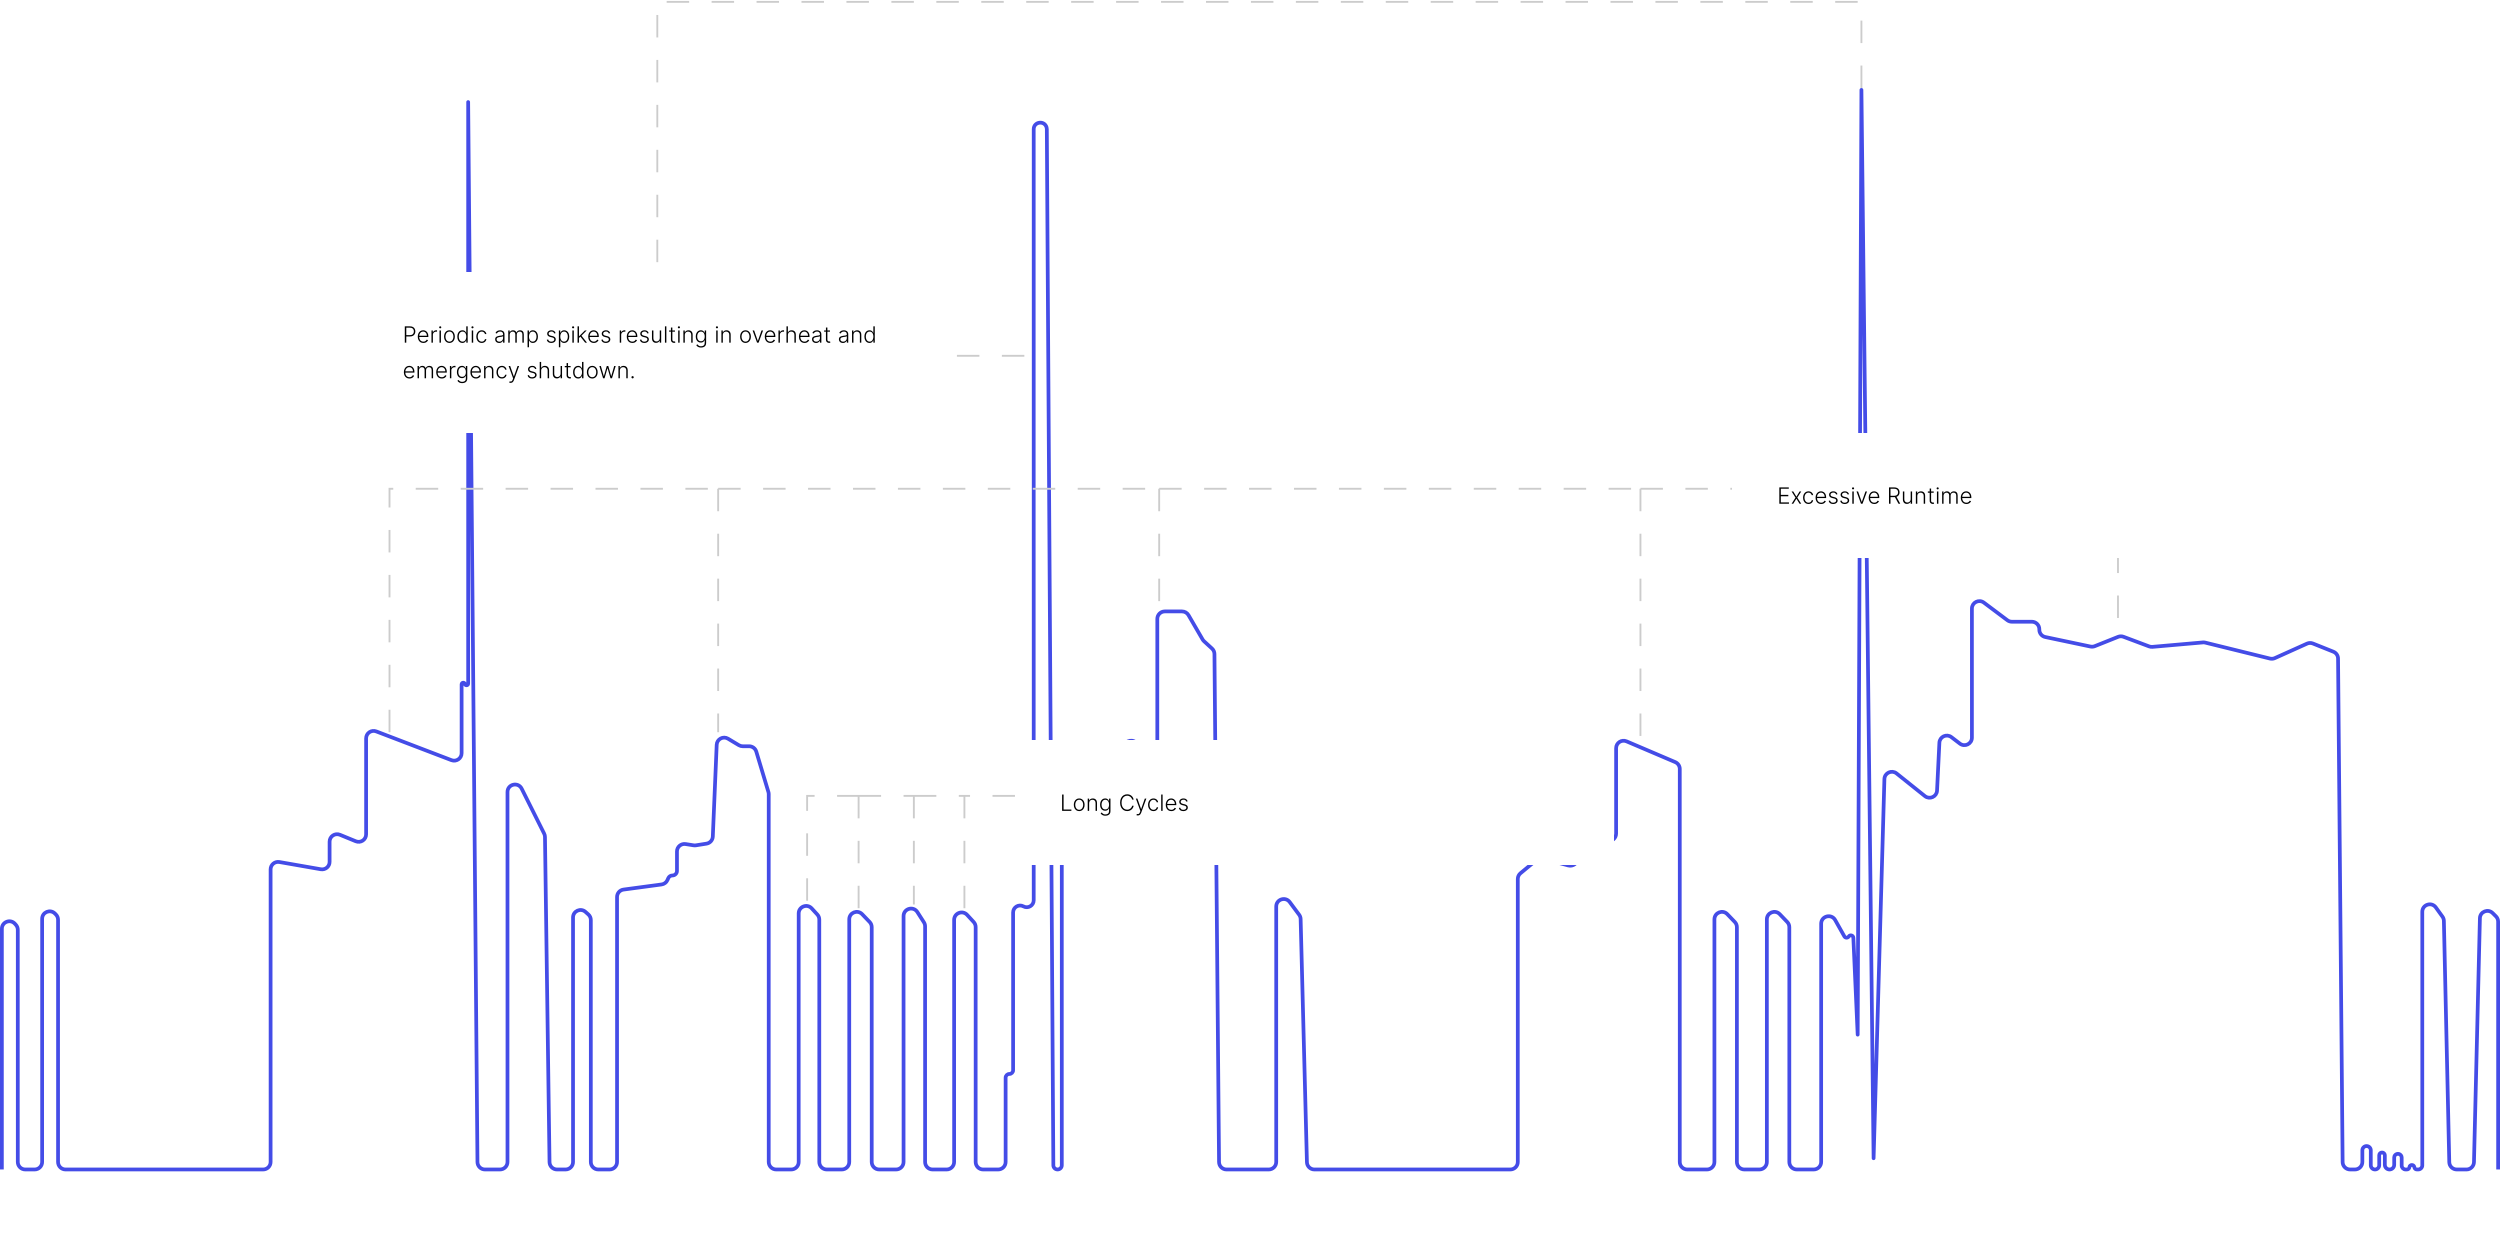 <svg width="1335" height="668" viewBox="0 0 1335 668" fill="none" xmlns="http://www.w3.org/2000/svg">
<rect width="1333" height="667" transform="translate(1 1)" fill="white"/>
<path id="MachineHealthPath" d="M1 624.5V495.969C1 492.298 5.533 490.566 7.981 493.302L8.481 493.861C9.137 494.595 9.5 495.544 9.5 496.528V620.5C9.5 622.709 11.291 624.5 13.5 624.5H18.5C20.709 624.5 22.5 622.709 22.5 620.5V490.657C22.5 487.093 26.809 485.309 29.328 487.828L29.828 488.328C30.579 489.079 31 490.096 31 491.157V620.5C31 622.709 32.791 624.5 35 624.5H140.5C142.709 624.5 144.5 622.709 144.5 620.5V464.259C144.5 461.775 146.741 459.891 149.188 460.319L171.312 464.181C173.759 464.609 176 462.725 176 460.241V449.465C176 446.62 178.886 444.684 181.518 445.764L189.982 449.236C192.614 450.316 195.5 448.38 195.5 445.535V394.312C195.5 391.508 198.31 389.574 200.929 390.576L241.071 405.924C243.69 406.926 246.5 404.992 246.5 402.188V365.445C246.5 364.388 248.017 364.219 248.25 365.25V365.25C248.483 366.281 250 366.112 250 365.055V54.5L254.965 620.535C254.984 622.73 256.77 624.5 258.965 624.5H267C269.209 624.5 271 622.709 271 620.5V422.944C271 418.723 276.69 417.38 278.578 421.155L290.591 445.182C290.86 445.72 291.004 446.313 291.013 446.915L293.445 620.556C293.475 622.743 295.257 624.5 297.444 624.5H302C304.209 624.5 306 622.709 306 620.5V489.946C306 486.489 310.09 484.66 312.667 486.965L314.167 488.307C315.015 489.066 315.5 490.15 315.5 491.288V620.5C315.5 622.709 317.291 624.5 319.5 624.5H325.5C327.709 624.5 329.5 622.709 329.5 620.5V478.998C329.5 476.995 330.981 475.301 332.966 475.033L353.286 472.298C354.662 472.113 355.843 471.227 356.407 469.958L356.86 468.94C357.249 468.064 358.117 467.5 359.076 467.5V467.5C360.415 467.5 361.5 466.415 361.5 465.076V454.681C361.5 452.223 363.696 450.347 366.124 450.73L370.376 451.401C370.789 451.467 371.211 451.467 371.624 451.401L377.266 450.511C379.147 450.214 380.558 448.632 380.639 446.729L382.715 397.722C382.844 394.691 386.168 392.901 388.77 394.462L394.55 397.93C395.172 398.303 395.883 398.5 396.608 398.5H400.024C401.79 398.5 403.348 399.659 403.855 401.351L410.331 422.938C410.443 423.311 410.5 423.698 410.5 424.087V620.5C410.5 622.709 412.291 624.5 414.5 624.5H422.5C424.709 624.5 426.5 622.709 426.5 620.5V487.783C426.5 484.135 430.984 482.391 433.449 485.08L436.449 488.353C437.125 489.091 437.5 490.055 437.5 491.056V620.5C437.5 622.709 439.291 624.5 441.5 624.5H449.5C451.709 624.5 453.5 622.709 453.5 620.5V490.943C453.5 487.339 457.89 485.573 460.386 488.172L464.386 492.339C465.101 493.084 465.5 494.077 465.5 495.109V620.5C465.5 622.709 467.291 624.5 469.5 624.5H478.5C480.709 624.5 482.5 622.709 482.5 620.5V489.19C482.5 485.192 487.718 483.668 489.871 487.037L493.371 492.515C493.782 493.158 494 493.906 494 494.669V620.5C494 622.709 495.791 624.5 498 624.5H505.5C507.709 624.5 509.5 622.709 509.5 620.5V491.256C509.5 487.611 513.976 485.865 516.444 488.548L519.944 492.352C520.623 493.09 521 494.057 521 495.06V620.5C521 622.709 522.791 624.5 525 624.5H533C535.209 624.5 537 622.709 537 620.5V575.5C537 574.395 537.895 573.5 539 573.5V573.5C540.105 573.5 541 572.605 541 571.5V487.265C541 484.442 544.022 482.648 546.5 484V484C548.978 485.352 552 483.558 552 480.735V69.001C552 64.941 557.753 64.135 558.868 68.039V68.039C558.956 68.345 559.001 68.661 559.003 68.979L562.486 622.257C562.494 623.498 563.502 624.5 564.743 624.5V624.5C565.989 624.5 567 623.489 567 622.243V416.244C567 412.904 570.852 411.035 573.475 413.102L593.525 428.898C596.148 430.965 600 429.096 600 425.756V399.54C600 396.149 603.955 394.296 606.561 396.467L611.439 400.533C614.045 402.704 618 400.851 618 397.46V330.5C618 328.291 619.791 326.5 622 326.5H631.197C632.623 326.5 633.941 327.259 634.656 328.491L642.194 341.472C642.397 341.822 642.652 342.139 642.95 342.412L647.219 346.326C648.036 347.075 648.506 348.129 648.516 349.238L650.964 620.536C650.984 622.731 652.769 624.5 654.964 624.5H677.5C679.709 624.5 681.5 622.709 681.5 620.5V484.092C681.5 480.239 686.413 478.614 688.711 481.707L693.745 488.484C694.236 489.145 694.511 489.942 694.533 490.765L697.899 620.604C697.955 622.772 699.729 624.5 701.898 624.5H806.5C808.709 624.5 810.5 622.709 810.5 620.5V469.384C810.5 468.191 811.033 467.06 811.952 466.3L820.409 459.314C821.407 458.49 822.743 458.199 823.993 458.535L837.463 462.149C840.004 462.83 842.5 460.916 842.5 458.285V450.856C842.5 448.339 844.796 446.448 847.266 446.93L858.234 449.07C860.704 449.552 863 447.661 863 445.144V399.554C863 396.686 865.93 394.75 868.569 395.875L894.569 406.963C896.043 407.592 897 409.04 897 410.643V620.5C897 622.709 898.791 624.5 901 624.5H911.5C913.709 624.5 915.5 622.709 915.5 620.5V490.943C915.5 487.339 919.89 485.573 922.386 488.172L926.386 492.339C927.101 493.084 927.5 494.077 927.5 495.109V620.5C927.5 622.709 929.291 624.5 931.5 624.5H939.5C941.709 624.5 943.5 622.709 943.5 620.5V490.943C943.5 487.339 947.89 485.573 950.386 488.172L954.386 492.339C955.101 493.084 955.5 494.077 955.5 495.109V620.5C955.5 622.709 957.291 624.5 959.5 624.5H968.5C970.709 624.5 972.5 622.709 972.5 620.5V493.27C972.5 489.154 977.968 487.721 979.986 491.309L984.897 500.039C985.396 500.926 986.661 500.961 987.208 500.102V500.102C987.915 498.991 989.632 499.45 989.69 500.765L992 552.5L994 48L1000.5 618.5L1006.27 416.024C1006.37 412.724 1010.19 410.952 1012.77 413.015L1027.89 425.11C1030.44 427.149 1034.22 425.441 1034.38 422.181L1035.63 396.612C1035.79 393.392 1039.49 391.671 1042.05 393.629L1046.57 397.083C1049.2 399.096 1053 397.219 1053 393.906V325C1053 321.704 1056.76 319.822 1059.4 321.8L1071.93 331.2C1072.63 331.719 1073.47 332 1074.33 332H1085C1087.21 332 1089 333.791 1089 336V336.254C1089 338.146 1090.32 339.779 1092.18 340.169L1116.31 345.251C1117.09 345.413 1117.89 345.343 1118.62 345.05L1131.06 340.076C1131.99 339.705 1133.02 339.694 1133.95 340.044L1147.65 345.181C1148.21 345.391 1148.81 345.473 1149.4 345.421L1176.34 343.058C1176.78 343.02 1177.22 343.054 1177.65 343.159L1212.16 351.67C1213.03 351.884 1213.94 351.801 1214.76 351.434L1231.95 343.697C1232.94 343.252 1234.07 343.228 1235.08 343.631L1246.01 348.004C1247.52 348.607 1248.51 350.059 1248.52 351.682L1250.96 620.536C1250.98 622.731 1252.77 624.5 1254.96 624.5H1257.5C1259.71 624.5 1261.5 622.709 1261.5 620.5V614.25C1261.5 613.007 1262.51 612 1263.75 612V612C1264.99 612 1266 613.007 1266 614.25V622.25C1266 623.493 1267.01 624.5 1268.25 624.5V624.5C1269.49 624.5 1270.5 623.493 1270.5 622.25V616.954C1270.5 615.47 1272.42 614.887 1273.25 616.122V616.122C1273.41 616.369 1273.5 616.658 1273.5 616.954V622C1273.5 623.381 1274.62 624.5 1276 624.5V624.5C1277.38 624.5 1278.5 623.381 1278.5 622V618.15C1278.5 616.213 1280.98 615.408 1282.12 616.974V616.974C1282.37 617.316 1282.5 617.728 1282.5 618.15V622.4C1282.5 623.56 1283.44 624.5 1284.6 624.5H1285.3C1285.98 624.5 1286.55 623.984 1286.62 623.307V623.307C1286.77 621.794 1288.94 621.688 1289.24 623.179L1289.28 623.407C1289.41 624.043 1289.97 624.5 1290.61 624.5H1291.3C1292.52 624.5 1293.5 623.516 1293.5 622.302V486.919C1293.5 483.033 1298.48 481.429 1300.75 484.584L1304.28 489.494C1304.75 490.149 1305.01 490.932 1305.03 491.739L1307.91 620.59C1307.96 622.763 1309.74 624.5 1311.91 624.5H1317.1C1319.27 624.5 1321.04 622.768 1321.1 620.598L1324.27 490.331C1324.36 486.815 1328.61 485.113 1331.1 487.6L1332.83 489.328C1333.58 490.079 1334 491.096 1334 492.157V624.5" stroke="#444CE7" stroke-width="2" stroke-linejoin="round"/>
<g filter="url(#filter0_d_755_18949)">
<rect x="191" y="141" width="320" height="86" rx="4" fill="white" shape-rendering="crispEdges"/>
<path d="M216.159 179V170.273H218.976C219.595 170.273 220.112 170.392 220.527 170.631C220.945 170.866 221.259 171.188 221.469 171.594C221.682 172 221.788 172.457 221.788 172.966C221.788 173.474 221.683 173.933 221.473 174.342C221.263 174.749 220.95 175.071 220.536 175.31C220.121 175.545 219.605 175.663 218.989 175.663H216.773V174.947H218.967C219.425 174.947 219.804 174.862 220.105 174.692C220.406 174.518 220.631 174.283 220.778 173.984C220.929 173.686 221.004 173.347 221.004 172.966C221.004 172.585 220.929 172.246 220.778 171.947C220.631 171.649 220.405 171.415 220.101 171.244C219.8 171.074 219.418 170.989 218.955 170.989H216.956V179H216.159ZM226.077 179.136C225.467 179.136 224.938 178.994 224.492 178.71C224.046 178.423 223.701 178.027 223.457 177.521C223.215 177.013 223.094 176.428 223.094 175.766C223.094 175.107 223.215 174.521 223.457 174.01C223.701 173.496 224.038 173.094 224.467 172.804C224.898 172.511 225.397 172.365 225.962 172.365C226.317 172.365 226.66 172.43 226.989 172.561C227.319 172.689 227.614 172.886 227.876 173.153C228.14 173.418 228.349 173.751 228.502 174.155C228.656 174.555 228.732 175.03 228.732 175.578V175.953H223.619V175.284H227.957C227.957 174.864 227.871 174.486 227.701 174.151C227.533 173.812 227.299 173.545 226.998 173.349C226.7 173.153 226.354 173.055 225.962 173.055C225.548 173.055 225.183 173.166 224.867 173.388C224.552 173.609 224.305 173.902 224.126 174.266C223.95 174.629 223.86 175.027 223.857 175.459V175.859C223.857 176.379 223.947 176.834 224.126 177.223C224.308 177.609 224.565 177.909 224.897 178.122C225.229 178.335 225.623 178.442 226.077 178.442C226.387 178.442 226.658 178.393 226.891 178.297C227.127 178.2 227.325 178.071 227.484 177.909C227.646 177.744 227.768 177.564 227.85 177.368L228.57 177.602C228.471 177.878 228.308 178.132 228.08 178.365C227.856 178.598 227.575 178.786 227.237 178.928C226.901 179.067 226.515 179.136 226.077 179.136ZM230.404 179V172.455H231.141V173.46H231.196C231.327 173.131 231.554 172.865 231.878 172.663C232.205 172.459 232.574 172.357 232.986 172.357C233.049 172.357 233.118 172.358 233.195 172.361C233.272 172.364 233.336 172.366 233.387 172.369V173.141C233.353 173.135 233.293 173.126 233.208 173.115C233.123 173.104 233.03 173.098 232.931 173.098C232.59 173.098 232.286 173.17 232.019 173.315C231.755 173.457 231.546 173.655 231.392 173.908C231.239 174.161 231.162 174.449 231.162 174.773V179H230.404ZM234.69 179V172.455H235.452V179H234.69ZM235.077 171.33C234.921 171.33 234.788 171.277 234.677 171.172C234.566 171.064 234.511 170.935 234.511 170.784C234.511 170.634 234.566 170.506 234.677 170.401C234.788 170.293 234.921 170.239 235.077 170.239C235.234 170.239 235.367 170.293 235.478 170.401C235.589 170.506 235.644 170.634 235.644 170.784C235.644 170.935 235.589 171.064 235.478 171.172C235.367 171.277 235.234 171.33 235.077 171.33ZM240.002 179.136C239.437 179.136 238.937 178.993 238.502 178.706C238.071 178.419 237.733 178.023 237.488 177.517C237.244 177.009 237.122 176.422 237.122 175.757C237.122 175.087 237.244 174.497 237.488 173.989C237.733 173.477 238.071 173.08 238.502 172.795C238.937 172.509 239.437 172.365 240.002 172.365C240.568 172.365 241.066 172.509 241.498 172.795C241.93 173.082 242.268 173.48 242.512 173.989C242.76 174.497 242.883 175.087 242.883 175.757C242.883 176.422 242.761 177.009 242.517 177.517C242.272 178.023 241.933 178.419 241.498 178.706C241.066 178.993 240.568 179.136 240.002 179.136ZM240.002 178.442C240.457 178.442 240.842 178.32 241.157 178.075C241.473 177.831 241.711 177.506 241.873 177.099C242.038 176.693 242.12 176.246 242.12 175.757C242.12 175.268 242.038 174.82 241.873 174.411C241.711 174.001 241.473 173.673 241.157 173.426C240.842 173.179 240.457 173.055 240.002 173.055C239.551 173.055 239.166 173.179 238.848 173.426C238.532 173.673 238.292 174.001 238.127 174.411C237.966 174.82 237.885 175.268 237.885 175.757C237.885 176.246 237.966 176.693 238.127 177.099C238.292 177.506 238.532 177.831 238.848 178.075C239.163 178.32 239.548 178.442 240.002 178.442ZM246.905 179.136C246.368 179.136 245.898 178.994 245.494 178.71C245.091 178.426 244.776 178.03 244.548 177.521C244.324 177.013 244.212 176.42 244.212 175.744C244.212 175.071 244.324 174.482 244.548 173.976C244.776 173.467 245.092 173.072 245.499 172.791C245.905 172.507 246.378 172.365 246.918 172.365C247.315 172.365 247.646 172.436 247.911 172.578C248.175 172.717 248.386 172.891 248.545 173.098C248.705 173.305 248.828 173.507 248.916 173.703H248.984V170.273H249.747V179H249.006V177.786H248.916C248.828 177.984 248.703 178.189 248.541 178.399C248.379 178.607 248.165 178.781 247.898 178.923C247.634 179.065 247.303 179.136 246.905 179.136ZM246.994 178.442C247.418 178.442 247.778 178.327 248.077 178.097C248.375 177.864 248.602 177.544 248.759 177.138C248.918 176.729 248.997 176.26 248.997 175.732C248.997 175.209 248.919 174.747 248.763 174.347C248.607 173.943 248.379 173.628 248.081 173.401C247.783 173.17 247.42 173.055 246.994 173.055C246.557 173.055 246.188 173.175 245.886 173.413C245.588 173.649 245.361 173.969 245.205 174.372C245.051 174.776 244.974 175.229 244.974 175.732C244.974 176.24 245.053 176.699 245.209 177.108C245.365 177.517 245.592 177.842 245.891 178.084C246.192 178.322 246.56 178.442 246.994 178.442ZM251.916 179V172.455H252.679V179H251.916ZM252.304 171.33C252.148 171.33 252.014 171.277 251.903 171.172C251.793 171.064 251.737 170.935 251.737 170.784C251.737 170.634 251.793 170.506 251.903 170.401C252.014 170.293 252.148 170.239 252.304 170.239C252.46 170.239 252.594 170.293 252.705 170.401C252.815 170.506 252.871 170.634 252.871 170.784C252.871 170.935 252.815 171.064 252.705 171.172C252.594 171.277 252.46 171.33 252.304 171.33ZM257.242 179.136C256.657 179.136 256.147 178.99 255.712 178.697C255.28 178.405 254.945 178.004 254.706 177.496C254.468 176.987 254.348 176.408 254.348 175.757C254.348 175.101 254.469 174.517 254.711 174.006C254.955 173.494 255.293 173.094 255.725 172.804C256.157 172.511 256.658 172.365 257.229 172.365C257.667 172.365 258.063 172.45 258.418 172.621C258.773 172.788 259.066 173.026 259.296 173.332C259.529 173.636 259.675 173.991 259.735 174.398H258.968C258.888 174.028 258.696 173.713 258.392 173.452C258.091 173.187 257.708 173.055 257.242 173.055C256.824 173.055 256.455 173.169 256.134 173.396C255.813 173.621 255.561 173.935 255.38 174.338C255.201 174.739 255.111 175.203 255.111 175.732C255.111 176.263 255.199 176.733 255.375 177.142C255.551 177.548 255.799 177.866 256.117 178.097C256.438 178.327 256.813 178.442 257.242 178.442C257.532 178.442 257.796 178.388 258.034 178.28C258.276 178.169 258.478 178.013 258.64 177.811C258.804 177.609 258.915 177.369 258.972 177.091H259.739C259.682 177.486 259.542 177.838 259.317 178.148C259.096 178.455 258.807 178.696 258.452 178.872C258.1 179.048 257.696 179.136 257.242 179.136ZM266.568 179.149C266.173 179.149 265.812 179.072 265.485 178.919C265.159 178.763 264.899 178.538 264.706 178.246C264.512 177.95 264.416 177.592 264.416 177.172C264.416 176.848 264.477 176.575 264.599 176.354C264.721 176.132 264.895 175.95 265.119 175.808C265.343 175.666 265.609 175.554 265.916 175.472C266.223 175.389 266.561 175.325 266.93 175.28C267.297 175.234 267.606 175.195 267.859 175.161C268.115 175.126 268.309 175.072 268.443 174.999C268.576 174.925 268.643 174.805 268.643 174.641V174.487C268.643 174.041 268.51 173.69 268.243 173.435C267.978 173.176 267.598 173.047 267.1 173.047C266.629 173.047 266.244 173.151 265.946 173.358C265.65 173.565 265.443 173.81 265.324 174.091L264.603 173.831C264.751 173.473 264.956 173.187 265.217 172.974C265.478 172.759 265.771 172.604 266.095 172.51C266.419 172.413 266.747 172.365 267.079 172.365C267.329 172.365 267.589 172.398 267.859 172.463C268.132 172.528 268.385 172.642 268.618 172.804C268.85 172.963 269.039 173.186 269.184 173.473C269.329 173.757 269.402 174.118 269.402 174.555V179H268.643V177.964H268.596C268.505 178.158 268.37 178.345 268.191 178.527C268.012 178.709 267.788 178.858 267.518 178.974C267.248 179.091 266.931 179.149 266.568 179.149ZM266.67 178.455C267.074 178.455 267.423 178.365 267.718 178.186C268.014 178.007 268.241 177.77 268.4 177.474C268.562 177.176 268.643 176.848 268.643 176.49V175.544C268.586 175.598 268.491 175.646 268.358 175.689C268.227 175.732 268.075 175.77 267.902 175.804C267.731 175.835 267.561 175.862 267.39 175.885C267.22 175.908 267.066 175.928 266.93 175.945C266.561 175.99 266.245 176.061 265.984 176.158C265.723 176.254 265.522 176.388 265.383 176.558C265.244 176.726 265.174 176.942 265.174 177.206C265.174 177.604 265.316 177.912 265.6 178.131C265.885 178.347 266.241 178.455 266.67 178.455ZM271.419 179V172.455H272.157V173.46H272.225C272.355 173.122 272.573 172.857 272.877 172.663C273.184 172.467 273.551 172.369 273.98 172.369C274.432 172.369 274.803 172.476 275.093 172.689C275.385 172.899 275.604 173.189 275.749 173.558H275.804C275.952 173.195 276.192 172.906 276.525 172.693C276.86 172.477 277.266 172.369 277.743 172.369C278.351 172.369 278.831 172.561 279.184 172.945C279.536 173.325 279.712 173.882 279.712 174.615V179H278.953V174.615C278.953 174.098 278.821 173.71 278.557 173.452C278.293 173.193 277.945 173.064 277.513 173.064C277.013 173.064 276.628 173.217 276.358 173.524C276.088 173.831 275.953 174.22 275.953 174.692V179H275.178V174.547C275.178 174.104 275.054 173.746 274.807 173.473C274.56 173.2 274.212 173.064 273.763 173.064C273.462 173.064 273.191 173.138 272.949 173.286C272.711 173.433 272.522 173.639 272.382 173.903C272.246 174.165 272.178 174.466 272.178 174.807V179H271.419ZM281.72 181.455V172.455H282.457V173.703H282.547C282.638 173.507 282.763 173.307 282.922 173.102C283.081 172.895 283.291 172.72 283.553 172.578C283.817 172.436 284.149 172.365 284.55 172.365C285.089 172.365 285.561 172.507 285.964 172.791C286.371 173.072 286.686 173.467 286.911 173.976C287.138 174.482 287.251 175.071 287.251 175.744C287.251 176.42 287.138 177.013 286.911 177.521C286.686 178.03 286.371 178.426 285.964 178.71C285.561 178.994 285.092 179.136 284.558 179.136C284.163 179.136 283.832 179.065 283.565 178.923C283.301 178.781 283.087 178.607 282.922 178.399C282.76 178.189 282.635 177.984 282.547 177.786H282.479V181.455H281.72ZM282.47 175.732C282.47 176.26 282.548 176.729 282.705 177.138C282.864 177.544 283.091 177.864 283.386 178.097C283.685 178.327 284.045 178.442 284.469 178.442C284.903 178.442 285.27 178.322 285.568 178.084C285.869 177.842 286.098 177.517 286.254 177.108C286.413 176.699 286.493 176.24 286.493 175.732C286.493 175.229 286.415 174.776 286.259 174.372C286.105 173.969 285.878 173.649 285.577 173.413C285.276 173.175 284.906 173.055 284.469 173.055C284.043 173.055 283.68 173.17 283.382 173.401C283.084 173.628 282.857 173.943 282.7 174.347C282.547 174.747 282.47 175.209 282.47 175.732ZM296.688 173.891L295.994 174.087C295.925 173.891 295.829 173.713 295.704 173.554C295.579 173.395 295.415 173.268 295.214 173.175C295.015 173.081 294.768 173.034 294.472 173.034C294.029 173.034 293.665 173.139 293.381 173.349C293.097 173.56 292.955 173.831 292.955 174.163C292.955 174.445 293.052 174.673 293.245 174.849C293.441 175.023 293.742 175.161 294.148 175.263L295.137 175.506C295.685 175.639 296.096 175.851 296.369 176.141C296.644 176.43 296.782 176.794 296.782 177.232C296.782 177.601 296.68 177.929 296.475 178.216C296.271 178.503 295.985 178.729 295.619 178.893C295.255 179.055 294.833 179.136 294.353 179.136C293.714 179.136 293.187 178.993 292.772 178.706C292.357 178.416 292.092 177.999 291.975 177.453L292.704 177.274C292.798 177.663 292.981 177.957 293.254 178.156C293.529 178.355 293.891 178.455 294.34 178.455C294.843 178.455 295.245 178.342 295.546 178.118C295.847 177.891 295.998 177.607 295.998 177.266C295.998 177.001 295.91 176.78 295.734 176.601C295.558 176.419 295.29 176.286 294.933 176.2L293.863 175.945C293.295 175.808 292.874 175.592 292.602 175.297C292.329 175.001 292.192 174.635 292.192 174.197C292.192 173.837 292.29 173.52 292.487 173.247C292.683 172.972 292.952 172.756 293.296 172.599C293.64 172.443 294.032 172.365 294.472 172.365C295.072 172.365 295.55 172.501 295.908 172.774C296.269 173.044 296.529 173.416 296.688 173.891ZM298.443 181.455V172.455H299.18V173.703H299.27C299.36 173.507 299.485 173.307 299.645 173.102C299.804 172.895 300.014 172.72 300.275 172.578C300.539 172.436 300.872 172.365 301.272 172.365C301.812 172.365 302.284 172.507 302.687 172.791C303.093 173.072 303.409 173.467 303.633 173.976C303.86 174.482 303.974 175.071 303.974 175.744C303.974 176.42 303.86 177.013 303.633 177.521C303.409 178.03 303.093 178.426 302.687 178.71C302.284 178.994 301.815 179.136 301.281 179.136C300.886 179.136 300.555 179.065 300.288 178.923C300.024 178.781 299.809 178.607 299.645 178.399C299.483 178.189 299.358 177.984 299.27 177.786H299.201V181.455H298.443ZM299.193 175.732C299.193 176.26 299.271 176.729 299.427 177.138C299.586 177.544 299.814 177.864 300.109 178.097C300.407 178.327 300.768 178.442 301.191 178.442C301.626 178.442 301.993 178.322 302.291 178.084C302.592 177.842 302.821 177.517 302.977 177.108C303.136 176.699 303.216 176.24 303.216 175.732C303.216 175.229 303.137 174.776 302.981 174.372C302.828 173.969 302.6 173.649 302.299 173.413C301.998 173.175 301.629 173.055 301.191 173.055C300.765 173.055 300.403 173.17 300.105 173.401C299.806 173.628 299.579 173.943 299.423 174.347C299.27 174.747 299.193 175.209 299.193 175.732ZM305.647 179V172.455H306.409V179H305.647ZM306.034 171.33C305.878 171.33 305.745 171.277 305.634 171.172C305.523 171.064 305.468 170.935 305.468 170.784C305.468 170.634 305.523 170.506 305.634 170.401C305.745 170.293 305.878 170.239 306.034 170.239C306.191 170.239 306.324 170.293 306.435 170.401C306.546 170.506 306.601 170.634 306.601 170.784C306.601 170.935 306.546 171.064 306.435 171.172C306.324 171.277 306.191 171.33 306.034 171.33ZM309.106 176.528L309.097 175.536H309.268L312.336 172.455H313.295L310.265 175.489L310.197 175.501L309.106 176.528ZM308.415 179V170.273H309.174V179H308.415ZM312.494 179L309.835 175.638L310.38 175.114L313.465 179H312.494ZM317.097 179.136C316.486 179.136 315.958 178.994 315.512 178.71C315.066 178.423 314.721 178.027 314.476 177.521C314.235 177.013 314.114 176.428 314.114 175.766C314.114 175.107 314.235 174.521 314.476 174.01C314.721 173.496 315.057 173.094 315.486 172.804C315.918 172.511 316.417 172.365 316.982 172.365C317.337 172.365 317.679 172.43 318.009 172.561C318.338 172.689 318.634 172.886 318.895 173.153C319.159 173.418 319.368 173.751 319.522 174.155C319.675 174.555 319.752 175.03 319.752 175.578V175.953H314.638V175.284H318.976C318.976 174.864 318.891 174.486 318.721 174.151C318.553 173.812 318.319 173.545 318.017 173.349C317.719 173.153 317.374 173.055 316.982 173.055C316.567 173.055 316.202 173.166 315.887 173.388C315.571 173.609 315.324 173.902 315.145 174.266C314.969 174.629 314.88 175.027 314.877 175.459V175.859C314.877 176.379 314.966 176.834 315.145 177.223C315.327 177.609 315.584 177.909 315.917 178.122C316.249 178.335 316.642 178.442 317.097 178.442C317.407 178.442 317.678 178.393 317.911 178.297C318.147 178.2 318.344 178.071 318.503 177.909C318.665 177.744 318.787 177.564 318.87 177.368L319.59 177.602C319.49 177.878 319.327 178.132 319.1 178.365C318.875 178.598 318.594 178.786 318.256 178.928C317.921 179.067 317.534 179.136 317.097 179.136ZM325.821 173.891L325.126 174.087C325.058 173.891 324.962 173.713 324.837 173.554C324.712 173.395 324.548 173.268 324.347 173.175C324.148 173.081 323.901 173.034 323.605 173.034C323.162 173.034 322.798 173.139 322.514 173.349C322.23 173.56 322.088 173.831 322.088 174.163C322.088 174.445 322.185 174.673 322.378 174.849C322.574 175.023 322.875 175.161 323.281 175.263L324.27 175.506C324.818 175.639 325.229 175.851 325.501 176.141C325.777 176.43 325.915 176.794 325.915 177.232C325.915 177.601 325.813 177.929 325.608 178.216C325.403 178.503 325.118 178.729 324.751 178.893C324.388 179.055 323.966 179.136 323.486 179.136C322.847 179.136 322.32 178.993 321.905 178.706C321.49 178.416 321.224 177.999 321.108 177.453L321.837 177.274C321.93 177.663 322.114 177.957 322.386 178.156C322.662 178.355 323.024 178.455 323.473 178.455C323.976 178.455 324.378 178.342 324.679 178.118C324.98 177.891 325.131 177.607 325.131 177.266C325.131 177.001 325.043 176.78 324.866 176.601C324.69 176.419 324.423 176.286 324.065 176.2L322.996 175.945C322.428 175.808 322.007 175.592 321.734 175.297C321.462 175.001 321.325 174.635 321.325 174.197C321.325 173.837 321.423 173.52 321.619 173.247C321.815 172.972 322.085 172.756 322.429 172.599C322.773 172.443 323.165 172.365 323.605 172.365C324.205 172.365 324.683 172.501 325.041 172.774C325.402 173.044 325.662 173.416 325.821 173.891ZM330.951 179V172.455H331.688V173.46H331.743C331.874 173.131 332.101 172.865 332.425 172.663C332.752 172.459 333.121 172.357 333.533 172.357C333.596 172.357 333.665 172.358 333.742 172.361C333.819 172.364 333.882 172.366 333.934 172.369V173.141C333.9 173.135 333.84 173.126 333.755 173.115C333.669 173.104 333.577 173.098 333.478 173.098C333.137 173.098 332.833 173.17 332.566 173.315C332.301 173.457 332.093 173.655 331.939 173.908C331.786 174.161 331.709 174.449 331.709 174.773V179H330.951ZM337.675 179.136C337.064 179.136 336.536 178.994 336.09 178.71C335.644 178.423 335.299 178.027 335.054 177.521C334.813 177.013 334.692 176.428 334.692 175.766C334.692 175.107 334.813 174.521 335.054 174.01C335.299 173.496 335.635 173.094 336.064 172.804C336.496 172.511 336.995 172.365 337.56 172.365C337.915 172.365 338.257 172.43 338.587 172.561C338.917 172.689 339.212 172.886 339.473 173.153C339.738 173.418 339.946 173.751 340.1 174.155C340.253 174.555 340.33 175.03 340.33 175.578V175.953H335.216V175.284H339.554C339.554 174.864 339.469 174.486 339.299 174.151C339.131 173.812 338.897 173.545 338.596 173.349C338.297 173.153 337.952 173.055 337.56 173.055C337.145 173.055 336.78 173.166 336.465 173.388C336.15 173.609 335.902 173.902 335.723 174.266C335.547 174.629 335.458 175.027 335.455 175.459V175.859C335.455 176.379 335.544 176.834 335.723 177.223C335.905 177.609 336.162 177.909 336.495 178.122C336.827 178.335 337.221 178.442 337.675 178.442C337.985 178.442 338.256 178.393 338.489 178.297C338.725 178.2 338.922 178.071 339.081 177.909C339.243 177.744 339.365 177.564 339.448 177.368L340.168 177.602C340.069 177.878 339.905 178.132 339.678 178.365C339.453 178.598 339.172 178.786 338.834 178.928C338.499 179.067 338.113 179.136 337.675 179.136ZM346.399 173.891L345.705 174.087C345.636 173.891 345.54 173.713 345.415 173.554C345.29 173.395 345.126 173.268 344.925 173.175C344.726 173.081 344.479 173.034 344.183 173.034C343.74 173.034 343.376 173.139 343.092 173.349C342.808 173.56 342.666 173.831 342.666 174.163C342.666 174.445 342.763 174.673 342.956 174.849C343.152 175.023 343.453 175.161 343.859 175.263L344.848 175.506C345.396 175.639 345.807 175.851 346.08 176.141C346.355 176.43 346.493 176.794 346.493 177.232C346.493 177.601 346.391 177.929 346.186 178.216C345.982 178.503 345.696 178.729 345.33 178.893C344.966 179.055 344.544 179.136 344.064 179.136C343.425 179.136 342.898 178.993 342.483 178.706C342.068 178.416 341.803 177.999 341.686 177.453L342.415 177.274C342.509 177.663 342.692 177.957 342.964 178.156C343.24 178.355 343.602 178.455 344.051 178.455C344.554 178.455 344.956 178.342 345.257 178.118C345.558 177.891 345.709 177.607 345.709 177.266C345.709 177.001 345.621 176.78 345.445 176.601C345.268 176.419 345.001 176.286 344.643 176.2L343.574 175.945C343.006 175.808 342.585 175.592 342.312 175.297C342.04 175.001 341.903 174.635 341.903 174.197C341.903 173.837 342.001 173.52 342.197 173.247C342.393 172.972 342.663 172.756 343.007 172.599C343.351 172.443 343.743 172.365 344.183 172.365C344.783 172.365 345.261 172.501 345.619 172.774C345.98 173.044 346.24 173.416 346.399 173.891ZM352.313 176.499V172.455H353.071V179H352.313V177.913H352.253C352.1 178.249 351.857 178.528 351.525 178.753C351.192 178.974 350.786 179.085 350.306 179.085C349.888 179.085 349.517 178.994 349.194 178.812C348.87 178.628 348.615 178.358 348.431 178.003C348.246 177.648 348.154 177.212 348.154 176.695V172.455H348.912V176.648C348.912 177.159 349.063 177.571 349.364 177.884C349.665 178.193 350.051 178.348 350.523 178.348C350.819 178.348 351.103 178.277 351.375 178.135C351.648 177.993 351.873 177.786 352.049 177.513C352.225 177.237 352.313 176.899 352.313 176.499ZM355.838 170.273V179H355.08V170.273H355.838ZM360.423 172.455V173.115H357.3V172.455H360.423ZM358.276 170.886H359.038V177.291C359.038 177.564 359.085 177.778 359.179 177.935C359.273 178.088 359.395 178.197 359.545 178.263C359.696 178.325 359.857 178.357 360.027 178.357C360.126 178.357 360.212 178.351 360.283 178.339C360.354 178.325 360.416 178.311 360.47 178.297L360.632 178.983C360.558 179.011 360.467 179.037 360.359 179.06C360.251 179.085 360.118 179.098 359.959 179.098C359.68 179.098 359.412 179.037 359.153 178.915C358.898 178.793 358.688 178.611 358.523 178.369C358.358 178.128 358.276 177.828 358.276 177.47V170.886ZM362.154 179V172.455H362.917V179H362.154ZM362.542 171.33C362.386 171.33 362.252 171.277 362.142 171.172C362.031 171.064 361.975 170.935 361.975 170.784C361.975 170.634 362.031 170.506 362.142 170.401C362.252 170.293 362.386 170.239 362.542 170.239C362.699 170.239 362.832 170.293 362.943 170.401C363.054 170.506 363.109 170.634 363.109 170.784C363.109 170.935 363.054 171.064 362.943 171.172C362.832 171.277 362.699 171.33 362.542 171.33ZM365.682 174.909V179H364.923V172.455H365.661V173.482H365.729C365.882 173.146 366.121 172.878 366.445 172.676C366.771 172.472 367.175 172.369 367.655 172.369C368.095 172.369 368.482 172.462 368.814 172.646C369.149 172.828 369.409 173.097 369.594 173.452C369.781 173.807 369.875 174.243 369.875 174.76V179H369.116V174.807C369.116 174.27 368.966 173.845 368.665 173.533C368.366 173.22 367.966 173.064 367.463 173.064C367.119 173.064 366.814 173.138 366.547 173.286C366.28 173.433 366.068 173.646 365.912 173.925C365.759 174.2 365.682 174.528 365.682 174.909ZM374.37 181.591C373.924 181.591 373.533 181.533 373.198 181.416C372.863 181.303 372.58 181.146 372.35 180.947C372.12 180.749 371.941 180.526 371.813 180.278L372.435 179.869C372.529 180.034 372.654 180.196 372.81 180.355C372.969 180.514 373.175 180.646 373.428 180.751C373.684 180.857 373.998 180.909 374.37 180.909C374.949 180.909 375.417 180.764 375.772 180.474C376.13 180.185 376.309 179.734 376.309 179.124V177.649H376.24C376.152 177.848 376.026 178.047 375.861 178.246C375.696 178.442 375.48 178.605 375.213 178.736C374.949 178.866 374.621 178.932 374.229 178.932C373.706 178.932 373.242 178.803 372.836 178.544C372.432 178.286 372.114 177.916 371.881 177.436C371.651 176.953 371.536 176.378 371.536 175.71C371.536 175.048 371.648 174.466 371.873 173.963C372.1 173.46 372.417 173.068 372.823 172.787C373.229 172.506 373.702 172.365 374.242 172.365C374.642 172.365 374.975 172.436 375.239 172.578C375.503 172.717 375.715 172.891 375.874 173.098C376.036 173.305 376.162 173.507 376.253 173.703H376.33V172.455H377.071V179.17C377.071 179.724 376.953 180.18 376.718 180.538C376.482 180.896 376.161 181.161 375.755 181.331C375.348 181.504 374.887 181.591 374.37 181.591ZM374.319 178.237C374.739 178.237 375.098 178.136 375.397 177.935C375.695 177.73 375.924 177.437 376.083 177.057C376.242 176.676 376.321 176.223 376.321 175.697C376.321 175.186 376.243 174.733 376.087 174.338C375.931 173.94 375.703 173.628 375.405 173.401C375.11 173.17 374.748 173.055 374.319 173.055C373.881 173.055 373.512 173.173 373.211 173.409C372.909 173.645 372.682 173.963 372.529 174.364C372.375 174.761 372.299 175.206 372.299 175.697C372.299 176.197 372.377 176.639 372.533 177.023C372.689 177.403 372.918 177.702 373.219 177.918C373.52 178.131 373.887 178.237 374.319 178.237ZM382.463 179V172.455H383.226V179H382.463ZM382.851 171.33C382.695 171.33 382.561 171.277 382.45 171.172C382.339 171.064 382.284 170.935 382.284 170.784C382.284 170.634 382.339 170.506 382.45 170.401C382.561 170.293 382.695 170.239 382.851 170.239C383.007 170.239 383.141 170.293 383.251 170.401C383.362 170.506 383.418 170.634 383.418 170.784C383.418 170.935 383.362 171.064 383.251 171.172C383.141 171.277 383.007 171.33 382.851 171.33ZM385.99 174.909V179H385.232V172.455H385.969V173.482H386.037C386.191 173.146 386.429 172.878 386.753 172.676C387.08 172.472 387.483 172.369 387.963 172.369C388.404 172.369 388.79 172.462 389.123 172.646C389.458 172.828 389.718 173.097 389.902 173.452C390.09 173.807 390.184 174.243 390.184 174.76V179H389.425V174.807C389.425 174.27 389.275 173.845 388.973 173.533C388.675 173.22 388.275 173.064 387.772 173.064C387.428 173.064 387.123 173.138 386.855 173.286C386.588 173.433 386.377 173.646 386.221 173.925C386.067 174.2 385.99 174.528 385.99 174.909ZM398.1 179.136C397.535 179.136 397.035 178.993 396.6 178.706C396.168 178.419 395.83 178.023 395.586 177.517C395.342 177.009 395.219 176.422 395.219 175.757C395.219 175.087 395.342 174.497 395.586 173.989C395.83 173.477 396.168 173.08 396.6 172.795C397.035 172.509 397.535 172.365 398.1 172.365C398.665 172.365 399.164 172.509 399.596 172.795C400.028 173.082 400.366 173.48 400.61 173.989C400.857 174.497 400.981 175.087 400.981 175.757C400.981 176.422 400.859 177.009 400.614 177.517C400.37 178.023 400.031 178.419 399.596 178.706C399.164 178.993 398.665 179.136 398.1 179.136ZM398.1 178.442C398.555 178.442 398.94 178.32 399.255 178.075C399.57 177.831 399.809 177.506 399.971 177.099C400.136 176.693 400.218 176.246 400.218 175.757C400.218 175.268 400.136 174.82 399.971 174.411C399.809 174.001 399.57 173.673 399.255 173.426C398.94 173.179 398.555 173.055 398.1 173.055C397.648 173.055 397.263 173.179 396.945 173.426C396.63 173.673 396.39 174.001 396.225 174.411C396.063 174.82 395.982 175.268 395.982 175.757C395.982 176.246 396.063 176.693 396.225 177.099C396.39 177.506 396.63 177.831 396.945 178.075C397.261 178.32 397.646 178.442 398.1 178.442ZM407.478 172.455L405.088 179H404.278L401.887 172.455H402.71L404.653 177.999H404.713L406.656 172.455H407.478ZM411.374 179.136C410.763 179.136 410.235 178.994 409.789 178.71C409.343 178.423 408.998 178.027 408.754 177.521C408.512 177.013 408.391 176.428 408.391 175.766C408.391 175.107 408.512 174.521 408.754 174.01C408.998 173.496 409.335 173.094 409.763 172.804C410.195 172.511 410.694 172.365 411.259 172.365C411.614 172.365 411.957 172.43 412.286 172.561C412.616 172.689 412.911 172.886 413.173 173.153C413.437 173.418 413.646 173.751 413.799 174.155C413.952 174.555 414.029 175.03 414.029 175.578V175.953H408.915V175.284H413.254C413.254 174.864 413.168 174.486 412.998 174.151C412.83 173.812 412.596 173.545 412.295 173.349C411.996 173.153 411.651 173.055 411.259 173.055C410.844 173.055 410.479 173.166 410.164 173.388C409.849 173.609 409.602 173.902 409.423 174.266C409.246 174.629 409.157 175.027 409.154 175.459V175.859C409.154 176.379 409.244 176.834 409.423 177.223C409.604 177.609 409.862 177.909 410.194 178.122C410.526 178.335 410.92 178.442 411.374 178.442C411.684 178.442 411.955 178.393 412.188 178.297C412.424 178.2 412.621 178.071 412.781 177.909C412.942 177.744 413.065 177.564 413.147 177.368L413.867 177.602C413.768 177.878 413.604 178.132 413.377 178.365C413.153 178.598 412.871 178.786 412.533 178.928C412.198 179.067 411.812 179.136 411.374 179.136ZM415.701 179V172.455H416.438V173.46H416.493C416.624 173.131 416.851 172.865 417.175 172.663C417.502 172.459 417.871 172.357 418.283 172.357C418.346 172.357 418.415 172.358 418.492 172.361C418.569 172.364 418.632 172.366 418.684 172.369V173.141C418.65 173.135 418.59 173.126 418.505 173.115C418.419 173.104 418.327 173.098 418.228 173.098C417.887 173.098 417.583 173.17 417.316 173.315C417.051 173.457 416.843 173.655 416.689 173.908C416.536 174.161 416.459 174.449 416.459 174.773V179H415.701ZM420.737 174.909V179H419.978V170.273H420.737V173.482H420.805C420.958 173.143 421.195 172.874 421.516 172.672C421.84 172.47 422.249 172.369 422.744 172.369C423.187 172.369 423.576 172.46 423.911 172.642C424.246 172.824 424.508 173.092 424.695 173.447C424.883 173.803 424.977 174.24 424.977 174.76V179H424.214V174.807C424.214 174.267 424.063 173.842 423.762 173.533C423.464 173.22 423.06 173.064 422.552 173.064C422.202 173.064 421.891 173.138 421.619 173.286C421.346 173.433 421.13 173.646 420.971 173.925C420.815 174.2 420.737 174.528 420.737 174.909ZM429.62 179.136C429.01 179.136 428.481 178.994 428.035 178.71C427.589 178.423 427.244 178.027 427 177.521C426.758 177.013 426.637 176.428 426.637 175.766C426.637 175.107 426.758 174.521 427 174.01C427.244 173.496 427.581 173.094 428.01 172.804C428.441 172.511 428.94 172.365 429.505 172.365C429.86 172.365 430.203 172.43 430.532 172.561C430.862 172.689 431.157 172.886 431.419 173.153C431.683 173.418 431.892 173.751 432.045 174.155C432.199 174.555 432.275 175.03 432.275 175.578V175.953H427.162V175.284H431.5C431.5 174.864 431.414 174.486 431.244 174.151C431.076 173.812 430.842 173.545 430.541 173.349C430.243 173.153 429.897 173.055 429.505 173.055C429.091 173.055 428.725 173.166 428.41 173.388C428.095 173.609 427.848 173.902 427.669 174.266C427.493 174.629 427.403 175.027 427.4 175.459V175.859C427.4 176.379 427.49 176.834 427.669 177.223C427.85 177.609 428.108 177.909 428.44 178.122C428.772 178.335 429.166 178.442 429.62 178.442C429.93 178.442 430.201 178.393 430.434 178.297C430.67 178.2 430.868 178.071 431.027 177.909C431.189 177.744 431.311 177.564 431.393 177.368L432.113 177.602C432.014 177.878 431.85 178.132 431.623 178.365C431.399 178.598 431.118 178.786 430.779 178.928C430.444 179.067 430.058 179.136 429.62 179.136ZM435.775 179.149C435.38 179.149 435.019 179.072 434.692 178.919C434.366 178.763 434.106 178.538 433.913 178.246C433.719 177.95 433.623 177.592 433.623 177.172C433.623 176.848 433.684 176.575 433.806 176.354C433.928 176.132 434.102 175.95 434.326 175.808C434.55 175.666 434.816 175.554 435.123 175.472C435.43 175.389 435.768 175.325 436.137 175.28C436.504 175.234 436.813 175.195 437.066 175.161C437.322 175.126 437.516 175.072 437.65 174.999C437.783 174.925 437.85 174.805 437.85 174.641V174.487C437.85 174.041 437.717 173.69 437.45 173.435C437.185 173.176 436.805 173.047 436.308 173.047C435.836 173.047 435.451 173.151 435.153 173.358C434.857 173.565 434.65 173.81 434.531 174.091L433.81 173.831C433.958 173.473 434.163 173.187 434.424 172.974C434.685 172.759 434.978 172.604 435.302 172.51C435.626 172.413 435.954 172.365 436.286 172.365C436.536 172.365 436.796 172.398 437.066 172.463C437.339 172.528 437.592 172.642 437.825 172.804C438.058 172.963 438.246 173.186 438.391 173.473C438.536 173.757 438.609 174.118 438.609 174.555V179H437.85V177.964H437.803C437.712 178.158 437.577 178.345 437.398 178.527C437.219 178.709 436.995 178.858 436.725 178.974C436.455 179.091 436.138 179.149 435.775 179.149ZM435.877 178.455C436.281 178.455 436.63 178.365 436.925 178.186C437.221 178.007 437.448 177.77 437.607 177.474C437.769 177.176 437.85 176.848 437.85 176.49V175.544C437.793 175.598 437.698 175.646 437.565 175.689C437.434 175.732 437.282 175.77 437.109 175.804C436.938 175.835 436.768 175.862 436.597 175.885C436.427 175.908 436.273 175.928 436.137 175.945C435.768 175.99 435.452 176.061 435.191 176.158C434.93 176.254 434.729 176.388 434.59 176.558C434.451 176.726 434.381 176.942 434.381 177.206C434.381 177.604 434.523 177.912 434.808 178.131C435.092 178.347 435.448 178.455 435.877 178.455ZM443.205 172.455V173.115H440.081V172.455H443.205ZM441.057 170.886H441.82V177.291C441.82 177.564 441.866 177.778 441.96 177.935C442.054 178.088 442.176 178.197 442.327 178.263C442.477 178.325 442.638 178.357 442.808 178.357C442.908 178.357 442.993 178.351 443.064 178.339C443.135 178.325 443.197 178.311 443.251 178.297L443.413 178.983C443.339 179.011 443.249 179.037 443.141 179.06C443.033 179.085 442.899 179.098 442.74 179.098C442.462 179.098 442.193 179.037 441.935 178.915C441.679 178.793 441.469 178.611 441.304 178.369C441.139 178.128 441.057 177.828 441.057 177.47V170.886ZM450.13 179.149C449.735 179.149 449.375 179.072 449.048 178.919C448.721 178.763 448.461 178.538 448.268 178.246C448.075 177.95 447.978 177.592 447.978 177.172C447.978 176.848 448.039 176.575 448.162 176.354C448.284 176.132 448.457 175.95 448.681 175.808C448.906 175.666 449.172 175.554 449.478 175.472C449.785 175.389 450.123 175.325 450.493 175.28C450.859 175.234 451.169 175.195 451.422 175.161C451.677 175.126 451.872 175.072 452.005 174.999C452.139 174.925 452.206 174.805 452.206 174.641V174.487C452.206 174.041 452.072 173.69 451.805 173.435C451.541 173.176 451.16 173.047 450.663 173.047C450.191 173.047 449.806 173.151 449.508 173.358C449.213 173.565 449.005 173.81 448.886 174.091L448.166 173.831C448.314 173.473 448.518 173.187 448.779 172.974C449.041 172.759 449.333 172.604 449.657 172.51C449.981 172.413 450.309 172.365 450.642 172.365C450.892 172.365 451.152 172.398 451.422 172.463C451.694 172.528 451.947 172.642 452.18 172.804C452.413 172.963 452.602 173.186 452.747 173.473C452.892 173.757 452.964 174.118 452.964 174.555V179H452.206V177.964H452.159C452.068 178.158 451.933 178.345 451.754 178.527C451.575 178.709 451.35 178.858 451.081 178.974C450.811 179.091 450.494 179.149 450.13 179.149ZM450.233 178.455C450.636 178.455 450.985 178.365 451.281 178.186C451.576 178.007 451.804 177.77 451.963 177.474C452.125 177.176 452.206 176.848 452.206 176.49V175.544C452.149 175.598 452.054 175.646 451.92 175.689C451.789 175.732 451.637 175.77 451.464 175.804C451.294 175.835 451.123 175.862 450.953 175.885C450.782 175.908 450.629 175.928 450.493 175.945C450.123 175.99 449.808 176.061 449.547 176.158C449.285 176.254 449.085 176.388 448.946 176.558C448.806 176.726 448.737 176.942 448.737 177.206C448.737 177.604 448.879 177.912 449.163 178.131C449.447 178.347 449.804 178.455 450.233 178.455ZM455.74 174.909V179H454.982V172.455H455.719V173.482H455.787C455.941 173.146 456.179 172.878 456.503 172.676C456.83 172.472 457.233 172.369 457.713 172.369C458.154 172.369 458.54 172.462 458.873 172.646C459.208 172.828 459.468 173.097 459.652 173.452C459.84 173.807 459.934 174.243 459.934 174.76V179H459.175V174.807C459.175 174.27 459.025 173.845 458.723 173.533C458.425 173.22 458.025 173.064 457.522 173.064C457.178 173.064 456.873 173.138 456.605 173.286C456.338 173.433 456.127 173.646 455.971 173.925C455.817 174.2 455.74 174.528 455.74 174.909ZM464.288 179.136C463.751 179.136 463.281 178.994 462.877 178.71C462.474 178.426 462.158 178.03 461.931 177.521C461.707 177.013 461.594 176.42 461.594 175.744C461.594 175.071 461.707 174.482 461.931 173.976C462.158 173.467 462.475 173.072 462.881 172.791C463.288 172.507 463.761 172.365 464.3 172.365C464.698 172.365 465.029 172.436 465.293 172.578C465.558 172.717 465.769 172.891 465.928 173.098C466.087 173.305 466.211 173.507 466.299 173.703H466.367V170.273H467.13V179H466.388V177.786H466.299C466.211 177.984 466.086 178.189 465.924 178.399C465.762 178.607 465.548 178.781 465.281 178.923C465.016 179.065 464.685 179.136 464.288 179.136ZM464.377 178.442C464.8 178.442 465.161 178.327 465.46 178.097C465.758 177.864 465.985 177.544 466.141 177.138C466.3 176.729 466.38 176.26 466.38 175.732C466.38 175.209 466.302 174.747 466.146 174.347C465.989 173.943 465.762 173.628 465.464 173.401C465.165 173.17 464.803 173.055 464.377 173.055C463.94 173.055 463.57 173.175 463.269 173.413C462.971 173.649 462.744 173.969 462.587 174.372C462.434 174.776 462.357 175.229 462.357 175.732C462.357 176.24 462.435 176.699 462.592 177.108C462.748 177.517 462.975 177.842 463.273 178.084C463.575 178.322 463.942 178.442 464.377 178.442ZM218.648 198.136C218.037 198.136 217.509 197.994 217.062 197.71C216.616 197.423 216.271 197.027 216.027 196.521C215.786 196.013 215.665 195.428 215.665 194.766C215.665 194.107 215.786 193.521 216.027 193.01C216.271 192.496 216.608 192.094 217.037 191.804C217.469 191.511 217.967 191.365 218.533 191.365C218.888 191.365 219.23 191.43 219.56 191.561C219.889 191.689 220.185 191.886 220.446 192.153C220.71 192.418 220.919 192.751 221.072 193.155C221.226 193.555 221.303 194.03 221.303 194.578V194.953H216.189V194.284H220.527C220.527 193.864 220.442 193.486 220.271 193.151C220.104 192.812 219.869 192.545 219.568 192.349C219.27 192.153 218.925 192.055 218.533 192.055C218.118 192.055 217.753 192.166 217.438 192.388C217.122 192.609 216.875 192.902 216.696 193.266C216.52 193.629 216.43 194.027 216.428 194.459V194.859C216.428 195.379 216.517 195.834 216.696 196.223C216.878 196.609 217.135 196.909 217.467 197.122C217.8 197.335 218.193 197.442 218.648 197.442C218.957 197.442 219.229 197.393 219.462 197.297C219.697 197.2 219.895 197.071 220.054 196.909C220.216 196.744 220.338 196.564 220.42 196.368L221.141 196.602C221.041 196.878 220.878 197.132 220.651 197.365C220.426 197.598 220.145 197.786 219.807 197.928C219.472 198.067 219.085 198.136 218.648 198.136ZM222.974 198V191.455H223.711V192.46H223.779C223.91 192.122 224.127 191.857 224.431 191.663C224.738 191.467 225.106 191.369 225.535 191.369C225.987 191.369 226.358 191.476 226.647 191.689C226.94 191.899 227.159 192.189 227.304 192.558H227.359C227.507 192.195 227.747 191.906 228.079 191.693C228.414 191.477 228.821 191.369 229.298 191.369C229.906 191.369 230.386 191.561 230.738 191.945C231.091 192.325 231.267 192.882 231.267 193.615V198H230.508V193.615C230.508 193.098 230.376 192.71 230.112 192.452C229.848 192.193 229.5 192.064 229.068 192.064C228.568 192.064 228.183 192.217 227.913 192.524C227.643 192.831 227.508 193.22 227.508 193.692V198H226.733V193.547C226.733 193.104 226.609 192.746 226.362 192.473C226.115 192.2 225.767 192.064 225.318 192.064C225.017 192.064 224.745 192.138 224.504 192.286C224.265 192.433 224.076 192.639 223.937 192.903C223.801 193.165 223.733 193.466 223.733 193.807V198H222.974ZM235.921 198.136C235.31 198.136 234.782 197.994 234.336 197.71C233.89 197.423 233.545 197.027 233.3 196.521C233.059 196.013 232.938 195.428 232.938 194.766C232.938 194.107 233.059 193.521 233.3 193.01C233.545 192.496 233.881 192.094 234.31 191.804C234.742 191.511 235.241 191.365 235.806 191.365C236.161 191.365 236.504 191.43 236.833 191.561C237.163 191.689 237.458 191.886 237.719 192.153C237.984 192.418 238.192 192.751 238.346 193.155C238.499 193.555 238.576 194.03 238.576 194.578V194.953H233.462V194.284H237.8C237.8 193.864 237.715 193.486 237.545 193.151C237.377 192.812 237.143 192.545 236.842 192.349C236.543 192.153 236.198 192.055 235.806 192.055C235.391 192.055 235.026 192.166 234.711 192.388C234.396 192.609 234.148 192.902 233.969 193.266C233.793 193.629 233.704 194.027 233.701 194.459V194.859C233.701 195.379 233.79 195.834 233.969 196.223C234.151 196.609 234.408 196.909 234.741 197.122C235.073 197.335 235.467 197.442 235.921 197.442C236.231 197.442 236.502 197.393 236.735 197.297C236.971 197.2 237.168 197.071 237.327 196.909C237.489 196.744 237.612 196.564 237.694 196.368L238.414 196.602C238.315 196.878 238.151 197.132 237.924 197.365C237.7 197.598 237.418 197.786 237.08 197.928C236.745 198.067 236.359 198.136 235.921 198.136ZM240.248 198V191.455H240.985V192.46H241.04C241.171 192.131 241.398 191.865 241.722 191.663C242.049 191.459 242.418 191.357 242.83 191.357C242.892 191.357 242.962 191.358 243.039 191.361C243.115 191.364 243.179 191.366 243.23 191.369V192.141C243.196 192.135 243.137 192.126 243.051 192.115C242.966 192.104 242.874 192.098 242.775 192.098C242.434 192.098 242.13 192.17 241.863 192.315C241.598 192.457 241.39 192.655 241.236 192.908C241.083 193.161 241.006 193.449 241.006 193.773V198H240.248ZM246.823 200.591C246.377 200.591 245.986 200.533 245.651 200.416C245.316 200.303 245.033 200.146 244.803 199.947C244.573 199.749 244.394 199.526 244.266 199.278L244.888 198.869C244.982 199.034 245.107 199.196 245.263 199.355C245.422 199.514 245.628 199.646 245.881 199.751C246.137 199.857 246.451 199.909 246.823 199.909C247.402 199.909 247.87 199.764 248.225 199.474C248.583 199.185 248.762 198.734 248.762 198.124V196.649H248.694C248.605 196.848 248.479 197.047 248.314 197.246C248.15 197.442 247.934 197.605 247.667 197.736C247.402 197.866 247.074 197.932 246.682 197.932C246.159 197.932 245.695 197.803 245.289 197.544C244.885 197.286 244.567 196.916 244.334 196.436C244.104 195.953 243.989 195.378 243.989 194.71C243.989 194.048 244.101 193.466 244.326 192.963C244.553 192.46 244.87 192.068 245.276 191.787C245.682 191.506 246.155 191.365 246.695 191.365C247.096 191.365 247.428 191.436 247.692 191.578C247.956 191.717 248.168 191.891 248.327 192.098C248.489 192.305 248.615 192.507 248.706 192.703H248.783V191.455H249.525V198.17C249.525 198.724 249.407 199.18 249.171 199.538C248.935 199.896 248.614 200.161 248.208 200.331C247.801 200.504 247.34 200.591 246.823 200.591ZM246.772 197.237C247.192 197.237 247.551 197.136 247.85 196.935C248.148 196.73 248.377 196.437 248.536 196.057C248.695 195.676 248.775 195.223 248.775 194.697C248.775 194.186 248.696 193.733 248.54 193.338C248.384 192.94 248.157 192.628 247.858 192.401C247.563 192.17 247.201 192.055 246.772 192.055C246.334 192.055 245.965 192.173 245.664 192.409C245.363 192.645 245.135 192.963 244.982 193.364C244.828 193.761 244.752 194.206 244.752 194.697C244.752 195.197 244.83 195.639 244.986 196.023C245.142 196.403 245.371 196.702 245.672 196.918C245.973 197.131 246.34 197.237 246.772 197.237ZM254.179 198.136C253.568 198.136 253.04 197.994 252.594 197.71C252.148 197.423 251.803 197.027 251.558 196.521C251.317 196.013 251.196 195.428 251.196 194.766C251.196 194.107 251.317 193.521 251.558 193.01C251.803 192.496 252.139 192.094 252.568 191.804C253 191.511 253.499 191.365 254.064 191.365C254.419 191.365 254.761 191.43 255.091 191.561C255.42 191.689 255.716 191.886 255.977 192.153C256.241 192.418 256.45 192.751 256.604 193.155C256.757 193.555 256.834 194.03 256.834 194.578V194.953H251.72V194.284H256.058C256.058 193.864 255.973 193.486 255.803 193.151C255.635 192.812 255.401 192.545 255.099 192.349C254.801 192.153 254.456 192.055 254.064 192.055C253.649 192.055 253.284 192.166 252.969 192.388C252.653 192.609 252.406 192.902 252.227 193.266C252.051 193.629 251.962 194.027 251.959 194.459V194.859C251.959 195.379 252.048 195.834 252.227 196.223C252.409 196.609 252.666 196.909 252.999 197.122C253.331 197.335 253.724 197.442 254.179 197.442C254.489 197.442 254.76 197.393 254.993 197.297C255.229 197.2 255.426 197.071 255.585 196.909C255.747 196.744 255.869 196.564 255.952 196.368L256.672 196.602C256.572 196.878 256.409 197.132 256.182 197.365C255.957 197.598 255.676 197.786 255.338 197.928C255.003 198.067 254.616 198.136 254.179 198.136ZM259.264 193.909V198H258.505V191.455H259.243V192.482H259.311C259.464 192.146 259.703 191.878 260.027 191.676C260.353 191.472 260.757 191.369 261.237 191.369C261.677 191.369 262.064 191.462 262.396 191.646C262.731 191.828 262.991 192.097 263.176 192.452C263.363 192.807 263.457 193.243 263.457 193.76V198H262.699V193.807C262.699 193.27 262.548 192.845 262.247 192.533C261.949 192.22 261.548 192.064 261.045 192.064C260.701 192.064 260.396 192.138 260.129 192.286C259.862 192.433 259.65 192.646 259.494 192.925C259.341 193.2 259.264 193.528 259.264 193.909ZM268.011 198.136C267.426 198.136 266.916 197.99 266.482 197.697C266.05 197.405 265.714 197.004 265.476 196.496C265.237 195.987 265.118 195.408 265.118 194.757C265.118 194.101 265.239 193.517 265.48 193.006C265.724 192.494 266.063 192.094 266.494 191.804C266.926 191.511 267.428 191.365 267.999 191.365C268.436 191.365 268.832 191.45 269.188 191.621C269.543 191.788 269.835 192.026 270.065 192.332C270.298 192.636 270.445 192.991 270.504 193.398H269.737C269.658 193.028 269.466 192.713 269.162 192.452C268.861 192.187 268.477 192.055 268.011 192.055C267.594 192.055 267.224 192.169 266.903 192.396C266.582 192.621 266.331 192.935 266.149 193.338C265.97 193.739 265.881 194.203 265.881 194.732C265.881 195.263 265.969 195.733 266.145 196.142C266.321 196.548 266.568 196.866 266.886 197.097C267.207 197.327 267.582 197.442 268.011 197.442C268.301 197.442 268.565 197.388 268.804 197.28C269.045 197.169 269.247 197.013 269.409 196.811C269.574 196.609 269.685 196.369 269.741 196.091H270.509C270.452 196.486 270.311 196.838 270.087 197.148C269.865 197.455 269.577 197.696 269.222 197.872C268.869 198.048 268.466 198.136 268.011 198.136ZM272.663 200.455C272.512 200.455 272.371 200.44 272.241 200.412C272.11 200.384 272.006 200.352 271.93 200.318L272.134 199.649C272.393 199.729 272.623 199.757 272.825 199.734C273.026 199.714 273.205 199.624 273.362 199.462C273.518 199.303 273.657 199.058 273.779 198.729L274.018 198.064L271.61 191.455H272.433L274.376 196.999H274.435L276.379 191.455H277.201L274.431 199.036C274.315 199.351 274.171 199.614 274.001 199.824C273.83 200.037 273.633 200.195 273.408 200.297C273.187 200.402 272.938 200.455 272.663 200.455ZM286.458 192.891L285.763 193.087C285.695 192.891 285.598 192.713 285.473 192.554C285.348 192.395 285.185 192.268 284.983 192.175C284.784 192.081 284.537 192.034 284.242 192.034C283.799 192.034 283.435 192.139 283.151 192.349C282.867 192.56 282.725 192.831 282.725 193.163C282.725 193.445 282.821 193.673 283.015 193.849C283.211 194.023 283.512 194.161 283.918 194.263L284.907 194.506C285.455 194.639 285.865 194.851 286.138 195.141C286.414 195.43 286.551 195.794 286.551 196.232C286.551 196.601 286.449 196.929 286.245 197.216C286.04 197.503 285.755 197.729 285.388 197.893C285.025 198.055 284.603 198.136 284.123 198.136C283.483 198.136 282.956 197.993 282.542 197.706C282.127 197.416 281.861 196.999 281.745 196.453L282.473 196.274C282.567 196.663 282.75 196.957 283.023 197.156C283.299 197.355 283.661 197.455 284.11 197.455C284.613 197.455 285.015 197.342 285.316 197.118C285.617 196.891 285.767 196.607 285.767 196.266C285.767 196.001 285.679 195.78 285.503 195.601C285.327 195.419 285.06 195.286 284.702 195.2L283.632 194.945C283.064 194.808 282.644 194.592 282.371 194.297C282.098 194.001 281.962 193.635 281.962 193.197C281.962 192.837 282.06 192.52 282.256 192.247C282.452 191.972 282.722 191.756 283.066 191.599C283.409 191.443 283.801 191.365 284.242 191.365C284.841 191.365 285.32 191.501 285.678 191.774C286.039 192.044 286.299 192.416 286.458 192.891ZM288.971 193.909V198H288.212V189.273H288.971V192.482H289.039C289.192 192.143 289.43 191.874 289.751 191.672C290.075 191.47 290.484 191.369 290.978 191.369C291.421 191.369 291.81 191.46 292.146 191.642C292.481 191.824 292.742 192.092 292.93 192.447C293.117 192.803 293.211 193.24 293.211 193.76V198H292.448V193.807C292.448 193.267 292.298 192.842 291.996 192.533C291.698 192.22 291.295 192.064 290.786 192.064C290.437 192.064 290.126 192.138 289.853 192.286C289.58 192.433 289.364 192.646 289.205 192.925C289.049 193.2 288.971 193.528 288.971 193.909ZM299.368 195.499V191.455H300.126V198H299.368V196.913H299.308C299.154 197.249 298.912 197.528 298.579 197.753C298.247 197.974 297.841 198.085 297.36 198.085C296.943 198.085 296.572 197.994 296.248 197.812C295.924 197.628 295.67 197.358 295.485 197.003C295.301 196.648 295.208 196.212 295.208 195.695V191.455H295.967V195.648C295.967 196.159 296.118 196.571 296.419 196.884C296.72 197.193 297.106 197.348 297.578 197.348C297.873 197.348 298.157 197.277 298.43 197.135C298.703 196.993 298.927 196.786 299.103 196.513C299.279 196.237 299.368 195.899 299.368 195.499ZM304.712 191.455V192.115H301.589V191.455H304.712ZM302.565 189.886H303.327V196.291C303.327 196.564 303.374 196.778 303.468 196.935C303.562 197.088 303.684 197.197 303.835 197.263C303.985 197.325 304.146 197.357 304.316 197.357C304.415 197.357 304.501 197.351 304.572 197.339C304.643 197.325 304.705 197.311 304.759 197.297L304.921 197.983C304.847 198.011 304.756 198.037 304.648 198.06C304.54 198.085 304.407 198.098 304.248 198.098C303.969 198.098 303.701 198.037 303.442 197.915C303.187 197.793 302.977 197.611 302.812 197.369C302.647 197.128 302.565 196.828 302.565 196.47V189.886ZM308.721 198.136C308.184 198.136 307.714 197.994 307.311 197.71C306.907 197.426 306.592 197.03 306.365 196.521C306.14 196.013 306.028 195.42 306.028 194.744C306.028 194.071 306.14 193.482 306.365 192.976C306.592 192.467 306.909 192.072 307.315 191.791C307.721 191.507 308.194 191.365 308.734 191.365C309.132 191.365 309.463 191.436 309.727 191.578C309.991 191.717 310.203 191.891 310.362 192.098C310.521 192.305 310.645 192.507 310.733 192.703H310.801V189.273H311.564V198H310.822V196.786H310.733C310.645 196.984 310.52 197.189 310.358 197.399C310.196 197.607 309.981 197.781 309.714 197.923C309.45 198.065 309.119 198.136 308.721 198.136ZM308.811 197.442C309.234 197.442 309.595 197.327 309.893 197.097C310.191 196.864 310.419 196.544 310.575 196.138C310.734 195.729 310.814 195.26 310.814 194.732C310.814 194.209 310.735 193.747 310.579 193.347C310.423 192.943 310.196 192.628 309.897 192.401C309.599 192.17 309.237 192.055 308.811 192.055C308.373 192.055 308.004 192.175 307.703 192.413C307.404 192.649 307.177 192.969 307.021 193.372C306.868 193.776 306.791 194.229 306.791 194.732C306.791 195.24 306.869 195.699 307.025 196.108C307.181 196.517 307.409 196.842 307.707 197.084C308.008 197.322 308.376 197.442 308.811 197.442ZM316.268 198.136C315.703 198.136 315.203 197.993 314.768 197.706C314.336 197.419 313.998 197.023 313.754 196.517C313.51 196.009 313.387 195.422 313.387 194.757C313.387 194.087 313.51 193.497 313.754 192.989C313.998 192.477 314.336 192.08 314.768 191.795C315.203 191.509 315.703 191.365 316.268 191.365C316.833 191.365 317.332 191.509 317.764 191.795C318.196 192.082 318.534 192.48 318.778 192.989C319.025 193.497 319.149 194.087 319.149 194.757C319.149 195.422 319.027 196.009 318.782 196.517C318.538 197.023 318.199 197.419 317.764 197.706C317.332 197.993 316.833 198.136 316.268 198.136ZM316.268 197.442C316.723 197.442 317.108 197.32 317.423 197.075C317.738 196.831 317.977 196.506 318.139 196.099C318.304 195.693 318.386 195.246 318.386 194.757C318.386 194.268 318.304 193.82 318.139 193.411C317.977 193.001 317.738 192.673 317.423 192.426C317.108 192.179 316.723 192.055 316.268 192.055C315.816 192.055 315.431 192.179 315.113 192.426C314.798 192.673 314.558 193.001 314.393 193.411C314.231 193.82 314.15 194.268 314.15 194.757C314.15 195.246 314.231 195.693 314.393 196.099C314.558 196.506 314.798 196.831 315.113 197.075C315.429 197.32 315.814 197.442 316.268 197.442ZM322.044 198L320.067 191.455H320.868L322.419 196.854H322.475L324.022 191.455H324.827L326.361 196.841H326.421L327.972 191.455H328.773L326.796 198H326.012L324.461 192.635H324.38L322.828 198H322.044ZM331.006 193.909V198H330.248V191.455H330.985V192.482H331.053C331.206 192.146 331.445 191.878 331.769 191.676C332.096 191.472 332.499 191.369 332.979 191.369C333.419 191.369 333.806 191.462 334.138 191.646C334.473 191.828 334.733 192.097 334.918 192.452C335.105 192.807 335.199 193.243 335.199 193.76V198H334.441V193.807C334.441 193.27 334.29 192.845 333.989 192.533C333.691 192.22 333.29 192.064 332.787 192.064C332.444 192.064 332.138 192.138 331.871 192.286C331.604 192.433 331.392 192.646 331.236 192.925C331.083 193.2 331.006 193.528 331.006 193.909ZM337.802 198.064C337.634 198.064 337.489 198.004 337.367 197.885C337.248 197.763 337.188 197.618 337.188 197.45C337.188 197.28 337.248 197.135 337.367 197.016C337.489 196.896 337.634 196.837 337.802 196.837C337.972 196.837 338.117 196.896 338.237 197.016C338.356 197.135 338.415 197.28 338.415 197.45C338.415 197.561 338.387 197.663 338.33 197.757C338.276 197.851 338.202 197.926 338.109 197.983C338.018 198.037 337.915 198.064 337.802 198.064Z" fill="black"/>
</g>
<g filter="url(#filter1_d_755_18949)">
<rect x="542" y="391" width="320" height="67" rx="4" fill="white" shape-rendering="crispEdges"/>
<path d="M567.159 429V420.273H567.956V428.284H572.115V429H567.159ZM576.295 429.136C575.73 429.136 575.23 428.993 574.795 428.706C574.364 428.419 574.026 428.023 573.781 427.517C573.537 427.009 573.415 426.422 573.415 425.757C573.415 425.087 573.537 424.497 573.781 423.989C574.026 423.477 574.364 423.08 574.795 422.795C575.23 422.509 575.73 422.365 576.295 422.365C576.861 422.365 577.359 422.509 577.791 422.795C578.223 423.082 578.561 423.48 578.805 423.989C579.053 424.497 579.176 425.087 579.176 425.757C579.176 426.422 579.054 427.009 578.81 427.517C578.565 428.023 578.226 428.419 577.791 428.706C577.359 428.993 576.861 429.136 576.295 429.136ZM576.295 428.442C576.75 428.442 577.135 428.32 577.45 428.075C577.766 427.831 578.004 427.506 578.166 427.099C578.331 426.693 578.413 426.246 578.413 425.757C578.413 425.268 578.331 424.82 578.166 424.411C578.004 424.001 577.766 423.673 577.45 423.426C577.135 423.179 576.75 423.055 576.295 423.055C575.844 423.055 575.459 423.179 575.141 423.426C574.825 423.673 574.585 424.001 574.42 424.411C574.259 424.82 574.178 425.268 574.178 425.757C574.178 426.246 574.259 426.693 574.42 427.099C574.585 427.506 574.825 427.831 575.141 428.075C575.456 428.32 575.841 428.442 576.295 428.442ZM581.6 424.909V429H580.841V422.455H581.578V423.482H581.647C581.8 423.146 582.039 422.878 582.363 422.676C582.689 422.472 583.093 422.369 583.573 422.369C584.013 422.369 584.4 422.462 584.732 422.646C585.067 422.828 585.327 423.097 585.512 423.452C585.699 423.807 585.793 424.243 585.793 424.76V429H585.034V424.807C585.034 424.27 584.884 423.845 584.583 423.533C584.284 423.22 583.884 423.064 583.381 423.064C583.037 423.064 582.732 423.138 582.465 423.286C582.198 423.433 581.986 423.646 581.83 423.925C581.676 424.2 581.6 424.528 581.6 424.909ZM590.288 431.591C589.842 431.591 589.451 431.533 589.116 431.416C588.781 431.303 588.498 431.146 588.268 430.947C588.038 430.749 587.859 430.526 587.731 430.278L588.353 429.869C588.447 430.034 588.572 430.196 588.728 430.355C588.887 430.514 589.093 430.646 589.346 430.751C589.602 430.857 589.915 430.909 590.288 430.909C590.867 430.909 591.335 430.764 591.69 430.474C592.048 430.185 592.227 429.734 592.227 429.124V427.649H592.158C592.07 427.848 591.944 428.047 591.779 428.246C591.614 428.442 591.398 428.605 591.131 428.736C590.867 428.866 590.539 428.932 590.147 428.932C589.624 428.932 589.16 428.803 588.754 428.544C588.35 428.286 588.032 427.916 587.799 427.436C587.569 426.953 587.454 426.378 587.454 425.71C587.454 425.048 587.566 424.466 587.79 423.963C588.018 423.46 588.335 423.068 588.741 422.787C589.147 422.506 589.62 422.365 590.16 422.365C590.56 422.365 590.893 422.436 591.157 422.578C591.421 422.717 591.633 422.891 591.792 423.098C591.954 423.305 592.08 423.507 592.171 423.703H592.248V422.455H592.989V429.17C592.989 429.724 592.871 430.18 592.636 430.538C592.4 430.896 592.079 431.161 591.673 431.331C591.266 431.504 590.805 431.591 590.288 431.591ZM590.237 428.237C590.657 428.237 591.016 428.136 591.315 427.935C591.613 427.73 591.842 427.437 592.001 427.057C592.16 426.676 592.239 426.223 592.239 425.697C592.239 425.186 592.161 424.733 592.005 424.338C591.849 423.94 591.621 423.628 591.323 423.401C591.028 423.17 590.665 423.055 590.237 423.055C589.799 423.055 589.43 423.173 589.129 423.409C588.827 423.645 588.6 423.963 588.447 424.364C588.293 424.761 588.217 425.206 588.217 425.697C588.217 426.197 588.295 426.639 588.451 427.023C588.607 427.403 588.836 427.702 589.137 427.918C589.438 428.131 589.805 428.237 590.237 428.237ZM605.365 423H604.564C604.505 422.702 604.397 422.426 604.24 422.173C604.087 421.918 603.894 421.695 603.661 421.504C603.428 421.314 603.164 421.166 602.868 421.061C602.573 420.956 602.253 420.903 601.909 420.903C601.358 420.903 600.855 421.047 600.401 421.334C599.949 421.621 599.587 422.043 599.314 422.599C599.044 423.153 598.909 423.832 598.909 424.636C598.909 425.446 599.044 426.128 599.314 426.682C599.587 427.236 599.949 427.656 600.401 427.943C600.855 428.227 601.358 428.369 601.909 428.369C602.253 428.369 602.573 428.317 602.868 428.212C603.164 428.107 603.428 427.96 603.661 427.773C603.894 427.582 604.087 427.359 604.24 427.104C604.397 426.848 604.505 426.571 604.564 426.273H605.365C605.294 426.673 605.161 427.047 604.965 427.393C604.772 427.737 604.525 428.038 604.223 428.297C603.925 428.555 603.581 428.757 603.192 428.902C602.803 429.047 602.375 429.119 601.909 429.119C601.176 429.119 600.526 428.936 599.958 428.57C599.39 428.2 598.944 427.68 598.62 427.01C598.299 426.339 598.138 425.548 598.138 424.636C598.138 423.724 598.299 422.933 598.62 422.263C598.944 421.592 599.39 421.074 599.958 420.707C600.526 420.338 601.176 420.153 601.909 420.153C602.375 420.153 602.803 420.226 603.192 420.371C603.581 420.513 603.925 420.714 604.223 420.976C604.525 421.234 604.772 421.536 604.965 421.879C605.161 422.223 605.294 422.597 605.365 423ZM607.608 431.455C607.457 431.455 607.317 431.44 607.186 431.412C607.055 431.384 606.952 431.352 606.875 431.318L607.08 430.649C607.338 430.729 607.568 430.757 607.77 430.734C607.972 430.714 608.151 430.624 608.307 430.462C608.463 430.303 608.602 430.058 608.724 429.729L608.963 429.064L606.555 422.455H607.378L609.321 427.999H609.381L611.324 422.455H612.146L609.376 430.036C609.26 430.351 609.116 430.614 608.946 430.824C608.776 431.037 608.578 431.195 608.354 431.297C608.132 431.402 607.884 431.455 607.608 431.455ZM615.953 429.136C615.368 429.136 614.858 428.99 614.423 428.697C613.991 428.405 613.656 428.004 613.417 427.496C613.179 426.987 613.059 426.408 613.059 425.757C613.059 425.101 613.18 424.517 613.422 424.006C613.666 423.494 614.004 423.094 614.436 422.804C614.868 422.511 615.369 422.365 615.94 422.365C616.377 422.365 616.774 422.45 617.129 422.621C617.484 422.788 617.777 423.026 618.007 423.332C618.24 423.636 618.386 423.991 618.446 424.398H617.679C617.599 424.028 617.407 423.713 617.103 423.452C616.802 423.187 616.419 423.055 615.953 423.055C615.535 423.055 615.166 423.169 614.845 423.396C614.524 423.621 614.272 423.935 614.091 424.338C613.912 424.739 613.822 425.203 613.822 425.732C613.822 426.263 613.91 426.733 614.086 427.142C614.262 427.548 614.51 427.866 614.828 428.097C615.149 428.327 615.524 428.442 615.953 428.442C616.243 428.442 616.507 428.388 616.745 428.28C616.987 428.169 617.189 428.013 617.35 427.811C617.515 427.609 617.626 427.369 617.683 427.091H618.45C618.393 427.486 618.252 427.838 618.028 428.148C617.806 428.455 617.518 428.696 617.163 428.872C616.811 429.048 616.407 429.136 615.953 429.136ZM620.834 420.273V429H620.076V420.273H620.834ZM625.488 429.136C624.877 429.136 624.348 428.994 623.902 428.71C623.456 428.423 623.111 428.027 622.867 427.521C622.625 427.013 622.505 426.428 622.505 425.766C622.505 425.107 622.625 424.521 622.867 424.01C623.111 423.496 623.448 423.094 623.877 422.804C624.309 422.511 624.807 422.365 625.373 422.365C625.728 422.365 626.07 422.43 626.4 422.561C626.729 422.689 627.025 422.886 627.286 423.153C627.55 423.418 627.759 423.751 627.912 424.155C628.066 424.555 628.142 425.03 628.142 425.578V425.953H623.029V425.284H627.367C627.367 424.864 627.282 424.486 627.111 424.151C626.944 423.812 626.709 423.545 626.408 423.349C626.11 423.153 625.765 423.055 625.373 423.055C624.958 423.055 624.593 423.166 624.277 423.388C623.962 423.609 623.715 423.902 623.536 424.266C623.36 424.629 623.27 425.027 623.267 425.459V425.859C623.267 426.379 623.357 426.834 623.536 427.223C623.718 427.609 623.975 427.909 624.307 428.122C624.64 428.335 625.033 428.442 625.488 428.442C625.797 428.442 626.069 428.393 626.301 428.297C626.537 428.2 626.735 428.071 626.894 427.909C627.056 427.744 627.178 427.564 627.26 427.368L627.98 427.602C627.881 427.878 627.718 428.132 627.49 428.365C627.266 428.598 626.985 428.786 626.647 428.928C626.311 429.067 625.925 429.136 625.488 429.136ZM634.212 423.891L633.517 424.087C633.449 423.891 633.352 423.713 633.227 423.554C633.102 423.395 632.939 423.268 632.737 423.175C632.538 423.081 632.291 423.034 631.996 423.034C631.553 423.034 631.189 423.139 630.905 423.349C630.621 423.56 630.479 423.831 630.479 424.163C630.479 424.445 630.575 424.673 630.768 424.849C630.964 425.023 631.266 425.161 631.672 425.263L632.661 425.506C633.209 425.639 633.619 425.851 633.892 426.141C634.168 426.43 634.305 426.794 634.305 427.232C634.305 427.601 634.203 427.929 633.999 428.216C633.794 428.503 633.509 428.729 633.142 428.893C632.778 429.055 632.357 429.136 631.876 429.136C631.237 429.136 630.71 428.993 630.295 428.706C629.881 428.416 629.615 427.999 629.499 427.453L630.227 427.274C630.321 427.663 630.504 427.957 630.777 428.156C631.053 428.355 631.415 428.455 631.864 428.455C632.366 428.455 632.768 428.342 633.07 428.118C633.371 427.891 633.521 427.607 633.521 427.266C633.521 427.001 633.433 426.78 633.257 426.601C633.081 426.419 632.814 426.286 632.456 426.2L631.386 425.945C630.818 425.808 630.398 425.592 630.125 425.297C629.852 425.001 629.716 424.635 629.716 424.197C629.716 423.837 629.814 423.52 630.01 423.247C630.206 422.972 630.476 422.756 630.82 422.599C631.163 422.443 631.555 422.365 631.996 422.365C632.595 422.365 633.074 422.501 633.432 422.774C633.793 423.044 634.053 423.416 634.212 423.891Z" fill="black"/>
</g>
<path d="M208 391V261H383.5M383.5 261V391M383.5 261H619M619 261V324.5M619 261H853H876M876 261H1131V337.5M876 261V397" stroke="#CCCCCC" stroke-dasharray="12 12"/>
<path d="M351 140V1H994V47.333" stroke="#CCCCCC" stroke-dasharray="12 12"/>
<path d="M511 190H550" stroke="#CCCCCC" stroke-dasharray="12 12"/>
<path d="M542 425H515M431 481V425H458.5M458.5 425V485.5M458.5 425H488M488 425V483M488 425H515M515 425V485.5" stroke="#CCCCCC" stroke-dasharray="12 12"/>
<g filter="url(#filter2_d_755_18949)">
<rect x="925" y="227" width="320" height="67" rx="4" fill="white" shape-rendering="crispEdges"/>
<path d="M950.159 265V256.273H955.222V256.989H950.956V260.274H954.953V260.99H950.956V264.284H955.307V265H950.159ZM957.595 258.455L959.283 261.246L960.97 258.455H961.852L959.747 261.727L961.852 265H960.97L959.283 262.298L957.595 265H956.717L958.797 261.727L956.717 258.455H957.595ZM965.73 265.136C965.145 265.136 964.635 264.99 964.2 264.697C963.768 264.405 963.433 264.004 963.195 263.496C962.956 262.987 962.837 262.408 962.837 261.757C962.837 261.101 962.957 260.517 963.199 260.006C963.443 259.494 963.781 259.094 964.213 258.804C964.645 258.511 965.146 258.365 965.717 258.365C966.155 258.365 966.551 258.45 966.906 258.621C967.261 258.788 967.554 259.026 967.784 259.332C968.017 259.636 968.163 259.991 968.223 260.398H967.456C967.376 260.028 967.185 259.713 966.881 259.452C966.58 259.187 966.196 259.055 965.73 259.055C965.313 259.055 964.943 259.169 964.622 259.396C964.301 259.621 964.05 259.935 963.868 260.338C963.689 260.739 963.599 261.203 963.599 261.732C963.599 262.263 963.688 262.733 963.864 263.142C964.04 263.548 964.287 263.866 964.605 264.097C964.926 264.327 965.301 264.442 965.73 264.442C966.02 264.442 966.284 264.388 966.523 264.28C966.764 264.169 966.966 264.013 967.128 263.811C967.293 263.609 967.403 263.369 967.46 263.091H968.227C968.17 263.486 968.03 263.838 967.805 264.148C967.584 264.455 967.295 264.696 966.94 264.872C966.588 265.048 966.185 265.136 965.73 265.136ZM972.499 265.136C971.888 265.136 971.36 264.994 970.914 264.71C970.468 264.423 970.123 264.027 969.879 263.521C969.637 263.013 969.516 262.428 969.516 261.766C969.516 261.107 969.637 260.521 969.879 260.01C970.123 259.496 970.46 259.094 970.888 258.804C971.32 258.511 971.819 258.365 972.384 258.365C972.739 258.365 973.082 258.43 973.411 258.561C973.741 258.689 974.036 258.886 974.298 259.153C974.562 259.418 974.771 259.751 974.924 260.155C975.077 260.555 975.154 261.03 975.154 261.578V261.953H970.04V261.284H974.379C974.379 260.864 974.293 260.486 974.123 260.151C973.955 259.812 973.721 259.545 973.42 259.349C973.121 259.153 972.776 259.055 972.384 259.055C971.969 259.055 971.604 259.166 971.289 259.388C970.974 259.609 970.727 259.902 970.548 260.266C970.371 260.629 970.282 261.027 970.279 261.459V261.859C970.279 262.379 970.369 262.834 970.548 263.223C970.729 263.609 970.987 263.909 971.319 264.122C971.651 264.335 972.045 264.442 972.499 264.442C972.809 264.442 973.08 264.393 973.313 264.297C973.549 264.2 973.746 264.071 973.906 263.909C974.067 263.744 974.19 263.564 974.272 263.368L974.992 263.602C974.893 263.878 974.729 264.132 974.502 264.365C974.278 264.598 973.996 264.786 973.658 264.928C973.323 265.067 972.937 265.136 972.499 265.136ZM981.223 259.891L980.529 260.087C980.461 259.891 980.364 259.713 980.239 259.554C980.114 259.395 979.951 259.268 979.749 259.175C979.55 259.081 979.303 259.034 979.007 259.034C978.564 259.034 978.201 259.139 977.917 259.349C977.632 259.56 977.49 259.831 977.49 260.163C977.49 260.445 977.587 260.673 977.78 260.849C977.976 261.023 978.277 261.161 978.684 261.263L979.672 261.506C980.221 261.639 980.631 261.851 980.904 262.141C981.179 262.43 981.317 262.794 981.317 263.232C981.317 263.601 981.215 263.929 981.01 264.216C980.806 264.503 980.52 264.729 980.154 264.893C979.79 265.055 979.368 265.136 978.888 265.136C978.249 265.136 977.722 264.993 977.307 264.706C976.892 264.416 976.627 263.999 976.51 263.453L977.239 263.274C977.333 263.663 977.516 263.957 977.789 264.156C978.064 264.355 978.426 264.455 978.875 264.455C979.378 264.455 979.78 264.342 980.081 264.118C980.382 263.891 980.533 263.607 980.533 263.266C980.533 263.001 980.445 262.78 980.269 262.601C980.093 262.419 979.826 262.286 979.468 262.2L978.398 261.945C977.83 261.808 977.409 261.592 977.137 261.297C976.864 261.001 976.728 260.635 976.728 260.197C976.728 259.837 976.826 259.52 977.022 259.247C977.218 258.972 977.488 258.756 977.831 258.599C978.175 258.443 978.567 258.365 979.007 258.365C979.607 258.365 980.086 258.501 980.444 258.774C980.804 259.044 981.064 259.416 981.223 259.891ZM987.376 259.891L986.681 260.087C986.613 259.891 986.516 259.713 986.391 259.554C986.266 259.395 986.103 259.268 985.901 259.175C985.702 259.081 985.455 259.034 985.16 259.034C984.717 259.034 984.353 259.139 984.069 259.349C983.785 259.56 983.643 259.831 983.643 260.163C983.643 260.445 983.739 260.673 983.933 260.849C984.129 261.023 984.43 261.161 984.836 261.263L985.825 261.506C986.373 261.639 986.783 261.851 987.056 262.141C987.332 262.43 987.469 262.794 987.469 263.232C987.469 263.601 987.367 263.929 987.163 264.216C986.958 264.503 986.673 264.729 986.306 264.893C985.942 265.055 985.521 265.136 985.04 265.136C984.401 265.136 983.874 264.993 983.46 264.706C983.045 264.416 982.779 263.999 982.663 263.453L983.391 263.274C983.485 263.663 983.668 263.957 983.941 264.156C984.217 264.355 984.579 264.455 985.028 264.455C985.531 264.455 985.933 264.342 986.234 264.118C986.535 263.891 986.685 263.607 986.685 263.266C986.685 263.001 986.597 262.78 986.421 262.601C986.245 262.419 985.978 262.286 985.62 262.2L984.55 261.945C983.982 261.808 983.562 261.592 983.289 261.297C983.016 261.001 982.88 260.635 982.88 260.197C982.88 259.837 982.978 259.52 983.174 259.247C983.37 258.972 983.64 258.756 983.984 258.599C984.327 258.443 984.719 258.365 985.16 258.365C985.759 258.365 986.238 258.501 986.596 258.774C986.957 259.044 987.217 259.416 987.376 259.891ZM989.139 265V258.455H989.902V265H989.139ZM989.527 257.33C989.37 257.33 989.237 257.277 989.126 257.172C989.015 257.064 988.96 256.935 988.96 256.784C988.96 256.634 989.015 256.506 989.126 256.401C989.237 256.293 989.37 256.239 989.527 256.239C989.683 256.239 989.816 256.293 989.927 256.401C990.038 256.506 990.093 256.634 990.093 256.784C990.093 256.935 990.038 257.064 989.927 257.172C989.816 257.277 989.683 257.33 989.527 257.33ZM996.974 258.455L994.584 265H993.774L991.384 258.455H992.206L994.149 263.999H994.209L996.152 258.455H996.974ZM1000.87 265.136C1000.26 265.136 999.731 264.994 999.285 264.71C998.839 264.423 998.494 264.027 998.25 263.521C998.008 263.013 997.887 262.428 997.887 261.766C997.887 261.107 998.008 260.521 998.25 260.01C998.494 259.496 998.831 259.094 999.26 258.804C999.691 258.511 1000.19 258.365 1000.76 258.365C1001.11 258.365 1001.45 258.43 1001.78 258.561C1002.11 258.689 1002.41 258.886 1002.67 259.153C1002.93 259.418 1003.14 259.751 1003.3 260.155C1003.45 260.555 1003.53 261.03 1003.53 261.578V261.953H998.412V261.284H1002.75C1002.75 260.864 1002.66 260.486 1002.49 260.151C1002.33 259.812 1002.09 259.545 1001.79 259.349C1001.49 259.153 1001.15 259.055 1000.76 259.055C1000.34 259.055 999.975 259.166 999.66 259.388C999.345 259.609 999.098 259.902 998.919 260.266C998.743 260.629 998.653 261.027 998.65 261.459V261.859C998.65 262.379 998.74 262.834 998.919 263.223C999.1 263.609 999.358 263.909 999.69 264.122C1000.02 264.335 1000.42 264.442 1000.87 264.442C1001.18 264.442 1001.45 264.393 1001.68 264.297C1001.92 264.2 1002.12 264.071 1002.28 263.909C1002.44 263.744 1002.56 263.564 1002.64 263.368L1003.36 263.602C1003.26 263.878 1003.1 264.132 1002.87 264.365C1002.65 264.598 1002.37 264.786 1002.03 264.928C1001.69 265.067 1001.31 265.136 1000.87 265.136ZM1008.73 265V256.273H1011.55C1012.17 256.273 1012.68 256.385 1013.1 256.609C1013.51 256.831 1013.83 257.139 1014.04 257.534C1014.25 257.926 1014.36 258.376 1014.36 258.885C1014.36 259.393 1014.25 259.842 1014.04 260.232C1013.83 260.621 1013.52 260.925 1013.1 261.143C1012.69 261.362 1012.17 261.472 1011.56 261.472H1009.16V260.743H1011.54C1011.99 260.743 1012.37 260.668 1012.67 260.517C1012.98 260.366 1013.2 260.152 1013.35 259.874C1013.5 259.595 1013.57 259.266 1013.57 258.885C1013.57 258.504 1013.5 258.172 1013.35 257.888C1013.2 257.601 1012.97 257.379 1012.67 257.223C1012.37 257.067 1011.99 256.989 1011.52 256.989H1009.53V265H1008.73ZM1012.58 261.062L1014.73 265H1013.8L1011.68 261.062H1012.58ZM1020.3 262.499V258.455H1021.06V265H1020.3V263.913H1020.24C1020.09 264.249 1019.85 264.528 1019.51 264.753C1019.18 264.974 1018.77 265.085 1018.29 265.085C1017.88 265.085 1017.51 264.994 1017.18 264.812C1016.86 264.628 1016.6 264.358 1016.42 264.003C1016.23 263.648 1016.14 263.212 1016.14 262.695V258.455H1016.9V262.648C1016.9 263.159 1017.05 263.571 1017.35 263.884C1017.65 264.193 1018.04 264.348 1018.51 264.348C1018.81 264.348 1019.09 264.277 1019.36 264.135C1019.64 263.993 1019.86 263.786 1020.04 263.513C1020.21 263.237 1020.3 262.899 1020.3 262.499ZM1023.83 260.909V265H1023.07V258.455H1023.81V259.482H1023.87C1024.03 259.146 1024.27 258.878 1024.59 258.676C1024.92 258.472 1025.32 258.369 1025.8 258.369C1026.24 258.369 1026.63 258.462 1026.96 258.646C1027.29 258.828 1027.55 259.097 1027.74 259.452C1027.93 259.807 1028.02 260.243 1028.02 260.76V265H1027.26V260.807C1027.26 260.27 1027.11 259.845 1026.81 259.533C1026.51 259.22 1026.11 259.064 1025.61 259.064C1025.26 259.064 1024.96 259.138 1024.69 259.286C1024.42 259.433 1024.21 259.646 1024.06 259.925C1023.9 260.2 1023.83 260.528 1023.83 260.909ZM1032.6 258.455V259.115H1029.47V258.455H1032.6ZM1030.45 256.886H1031.21V263.291C1031.21 263.564 1031.26 263.778 1031.35 263.935C1031.44 264.088 1031.57 264.197 1031.72 264.263C1031.87 264.325 1032.03 264.357 1032.2 264.357C1032.3 264.357 1032.38 264.351 1032.45 264.339C1032.53 264.325 1032.59 264.311 1032.64 264.297L1032.8 264.983C1032.73 265.011 1032.64 265.037 1032.53 265.06C1032.42 265.085 1032.29 265.098 1032.13 265.098C1031.85 265.098 1031.58 265.037 1031.33 264.915C1031.07 264.793 1030.86 264.611 1030.69 264.369C1030.53 264.128 1030.45 263.828 1030.45 263.47V256.886ZM1034.33 265V258.455H1035.09V265H1034.33ZM1034.71 257.33C1034.56 257.33 1034.42 257.277 1034.31 257.172C1034.2 257.064 1034.15 256.935 1034.15 256.784C1034.15 256.634 1034.2 256.506 1034.31 256.401C1034.42 256.293 1034.56 256.239 1034.71 256.239C1034.87 256.239 1035 256.293 1035.11 256.401C1035.23 256.506 1035.28 256.634 1035.28 256.784C1035.28 256.935 1035.23 257.064 1035.11 257.172C1035 257.277 1034.87 257.33 1034.71 257.33ZM1037.1 265V258.455H1037.83V259.46H1037.9C1038.03 259.122 1038.25 258.857 1038.55 258.663C1038.86 258.467 1039.23 258.369 1039.66 258.369C1040.11 258.369 1040.48 258.476 1040.77 258.689C1041.06 258.899 1041.28 259.189 1041.42 259.558H1041.48C1041.63 259.195 1041.87 258.906 1042.2 258.693C1042.54 258.477 1042.94 258.369 1043.42 258.369C1044.03 258.369 1044.51 258.561 1044.86 258.945C1045.21 259.325 1045.39 259.882 1045.39 260.615V265H1044.63V260.615C1044.63 260.098 1044.5 259.71 1044.23 259.452C1043.97 259.193 1043.62 259.064 1043.19 259.064C1042.69 259.064 1042.3 259.217 1042.03 259.524C1041.76 259.831 1041.63 260.22 1041.63 260.692V265H1040.85V260.547C1040.85 260.104 1040.73 259.746 1040.48 259.473C1040.24 259.2 1039.89 259.064 1039.44 259.064C1039.14 259.064 1038.87 259.138 1038.62 259.286C1038.39 259.433 1038.2 259.639 1038.06 259.903C1037.92 260.165 1037.85 260.466 1037.85 260.807V265H1037.1ZM1050.04 265.136C1049.43 265.136 1048.9 264.994 1048.46 264.71C1048.01 264.423 1047.67 264.027 1047.42 263.521C1047.18 263.013 1047.06 262.428 1047.06 261.766C1047.06 261.107 1047.18 260.521 1047.42 260.01C1047.67 259.496 1048 259.094 1048.43 258.804C1048.86 258.511 1049.36 258.365 1049.93 258.365C1050.28 258.365 1050.62 258.43 1050.95 258.561C1051.28 258.689 1051.58 258.886 1051.84 259.153C1052.1 259.418 1052.31 259.751 1052.47 260.155C1052.62 260.555 1052.7 261.03 1052.7 261.578V261.953H1047.58V261.284H1051.92C1051.92 260.864 1051.84 260.486 1051.67 260.151C1051.5 259.812 1051.26 259.545 1050.96 259.349C1050.66 259.153 1050.32 259.055 1049.93 259.055C1049.51 259.055 1049.15 259.166 1048.83 259.388C1048.52 259.609 1048.27 259.902 1048.09 260.266C1047.91 260.629 1047.82 261.027 1047.82 261.459V261.859C1047.82 262.379 1047.91 262.834 1048.09 263.223C1048.27 263.609 1048.53 263.909 1048.86 264.122C1049.19 264.335 1049.59 264.442 1050.04 264.442C1050.35 264.442 1050.62 264.393 1050.86 264.297C1051.09 264.2 1051.29 264.071 1051.45 263.909C1051.61 263.744 1051.73 263.564 1051.81 263.368L1052.54 263.602C1052.44 263.878 1052.27 264.132 1052.05 264.365C1051.82 264.598 1051.54 264.786 1051.2 264.928C1050.87 265.067 1050.48 265.136 1050.04 265.136Z" fill="black"/>
</g>
<defs>
<filter id="filter0_d_755_18949" x="187" y="141" width="328" height="94" filterUnits="userSpaceOnUse" color-interpolation-filters="sRGB">
<feFlood flood-opacity="0" result="BackgroundImageFix"/>
<feColorMatrix in="SourceAlpha" type="matrix" values="0 0 0 0 0 0 0 0 0 0 0 0 0 0 0 0 0 0 127 0" result="hardAlpha"/>
<feMorphology radius="4" operator="erode" in="SourceAlpha" result="effect1_dropShadow_755_18949"/>
<feOffset dy="4"/>
<feGaussianBlur stdDeviation="4"/>
<feComposite in2="hardAlpha" operator="out"/>
<feColorMatrix type="matrix" values="0 0 0 0 0 0 0 0 0 0 0 0 0 0 0 0 0 0 0.16 0"/>
<feBlend mode="normal" in2="BackgroundImageFix" result="effect1_dropShadow_755_18949"/>
<feBlend mode="normal" in="SourceGraphic" in2="effect1_dropShadow_755_18949" result="shape"/>
</filter>
<filter id="filter1_d_755_18949" x="538" y="391" width="328" height="75" filterUnits="userSpaceOnUse" color-interpolation-filters="sRGB">
<feFlood flood-opacity="0" result="BackgroundImageFix"/>
<feColorMatrix in="SourceAlpha" type="matrix" values="0 0 0 0 0 0 0 0 0 0 0 0 0 0 0 0 0 0 127 0" result="hardAlpha"/>
<feMorphology radius="4" operator="erode" in="SourceAlpha" result="effect1_dropShadow_755_18949"/>
<feOffset dy="4"/>
<feGaussianBlur stdDeviation="4"/>
<feComposite in2="hardAlpha" operator="out"/>
<feColorMatrix type="matrix" values="0 0 0 0 0 0 0 0 0 0 0 0 0 0 0 0 0 0 0.16 0"/>
<feBlend mode="normal" in2="BackgroundImageFix" result="effect1_dropShadow_755_18949"/>
<feBlend mode="normal" in="SourceGraphic" in2="effect1_dropShadow_755_18949" result="shape"/>
</filter>
<filter id="filter2_d_755_18949" x="921" y="227" width="328" height="75" filterUnits="userSpaceOnUse" color-interpolation-filters="sRGB">
<feFlood flood-opacity="0" result="BackgroundImageFix"/>
<feColorMatrix in="SourceAlpha" type="matrix" values="0 0 0 0 0 0 0 0 0 0 0 0 0 0 0 0 0 0 127 0" result="hardAlpha"/>
<feMorphology radius="4" operator="erode" in="SourceAlpha" result="effect1_dropShadow_755_18949"/>
<feOffset dy="4"/>
<feGaussianBlur stdDeviation="4"/>
<feComposite in2="hardAlpha" operator="out"/>
<feColorMatrix type="matrix" values="0 0 0 0 0 0 0 0 0 0 0 0 0 0 0 0 0 0 0.16 0"/>
<feBlend mode="normal" in2="BackgroundImageFix" result="effect1_dropShadow_755_18949"/>
<feBlend mode="normal" in="SourceGraphic" in2="effect1_dropShadow_755_18949" result="shape"/>
</filter>
</defs>
</svg>
